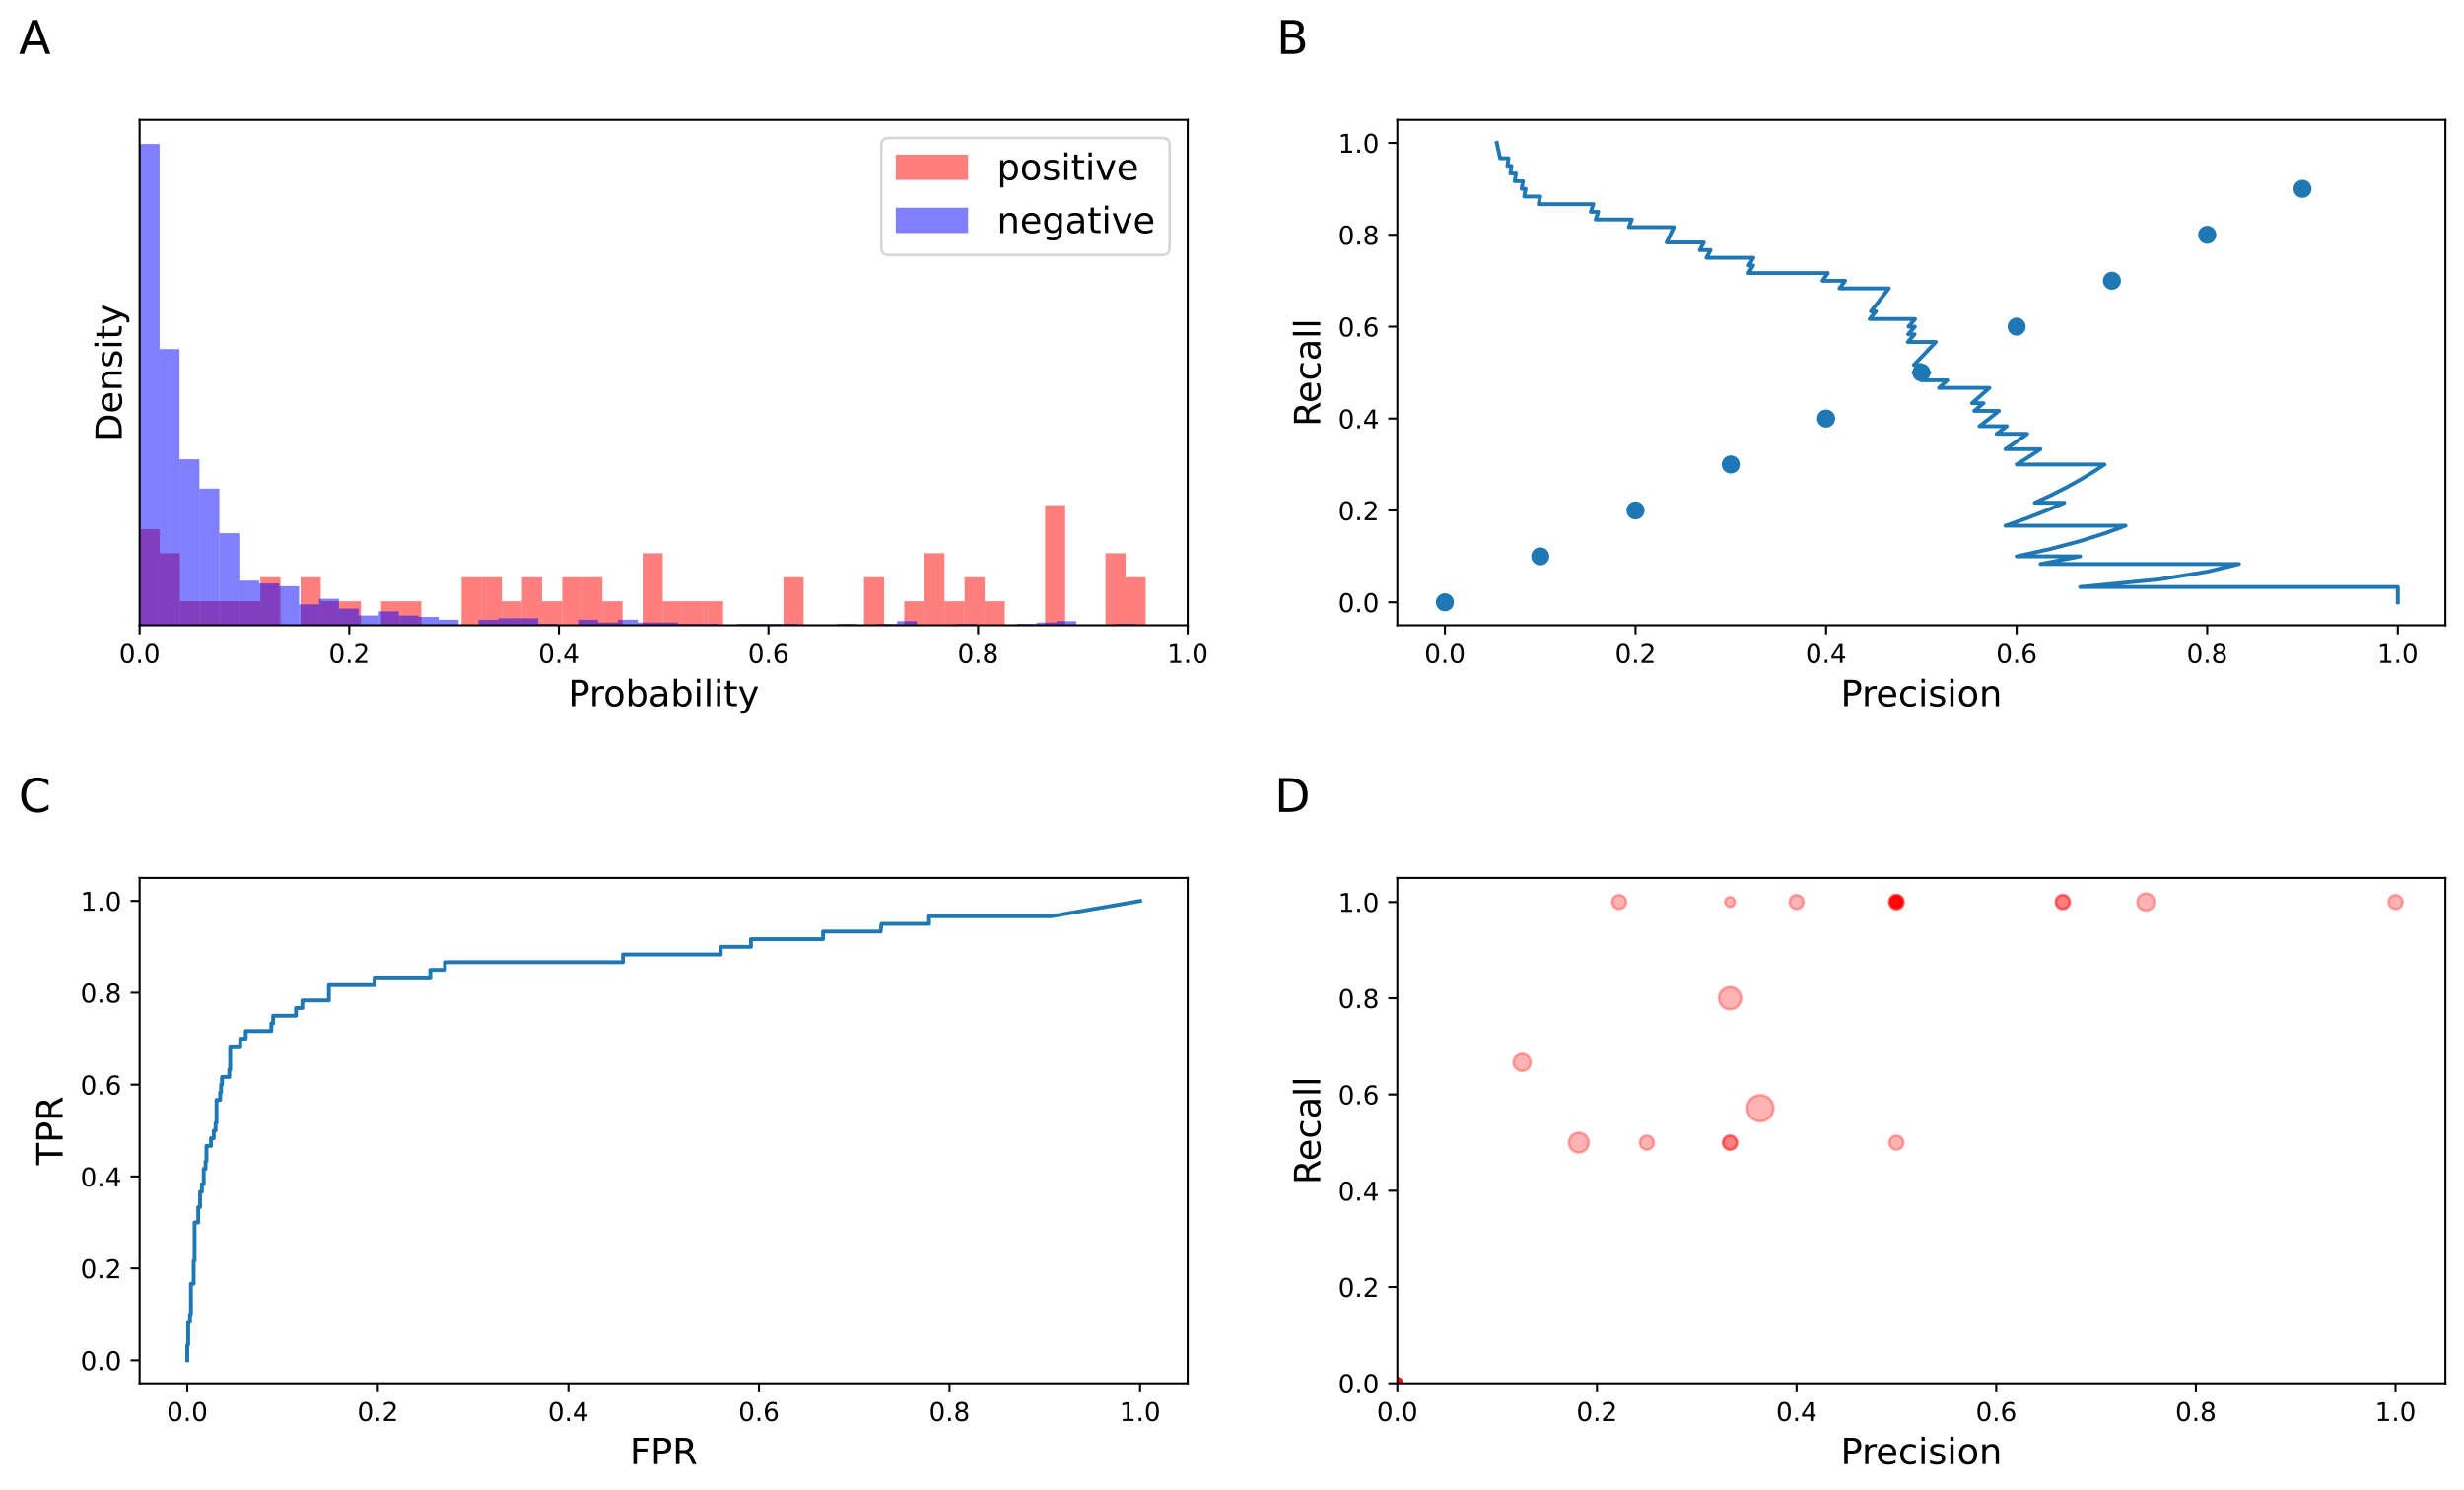 <?xml version="1.0" encoding="utf-8" standalone="no"?>
<!DOCTYPE svg PUBLIC "-//W3C//DTD SVG 1.1//EN"
  "http://www.w3.org/Graphics/SVG/1.1/DTD/svg11.dtd">
<!-- Created with matplotlib (https://matplotlib.org/) -->
<svg height="577.114pt" version="1.1" viewBox="0 0 954.066 577.114" width="954.066pt" xmlns="http://www.w3.org/2000/svg" xmlns:xlink="http://www.w3.org/1999/xlink">
 <defs>
  <style type="text/css">
*{stroke-linecap:butt;stroke-linejoin:round;}
  </style>
 </defs>
 <g id="figure_1">
  <g id="patch_1">
   <path d="M 0 577.114 
L 954.066 577.114 
L 954.066 0 
L 0 0 
z
" style="fill:#ffffff;"/>
  </g>
  <g id="axes_1">
   <g id="patch_2">
    <path d="M 54.066 242.143 
L 459.885 242.143 
L 459.885 46.447 
L 54.066 46.447 
z
" style="fill:#ffffff;"/>
   </g>
   <g id="patch_3">
    <path clip-path="url(#p39cbaa6abb)" d="M 54.066 242.143 
L 61.857 242.143 
L 61.857 204.935 
L 54.066 204.935 
z
" style="fill:#ff0000;opacity:0.5;"/>
   </g>
   <g id="patch_4">
    <path clip-path="url(#p39cbaa6abb)" d="M 61.857 242.143 
L 69.648 242.143 
L 69.648 214.237 
L 61.857 214.237 
z
" style="fill:#ff0000;opacity:0.5;"/>
   </g>
   <g id="patch_5">
    <path clip-path="url(#p39cbaa6abb)" d="M 69.648 242.143 
L 77.439 242.143 
L 77.439 232.841 
L 69.648 232.841 
z
" style="fill:#ff0000;opacity:0.5;"/>
   </g>
   <g id="patch_6">
    <path clip-path="url(#p39cbaa6abb)" d="M 77.439 242.143 
L 85.23 242.143 
L 85.23 232.841 
L 77.439 232.841 
z
" style="fill:#ff0000;opacity:0.5;"/>
   </g>
   <g id="patch_7">
    <path clip-path="url(#p39cbaa6abb)" d="M 85.23 242.143 
L 93.021 242.143 
L 93.021 232.841 
L 85.23 232.841 
z
" style="fill:#ff0000;opacity:0.5;"/>
   </g>
   <g id="patch_8">
    <path clip-path="url(#p39cbaa6abb)" d="M 93.021 242.143 
L 100.813 242.143 
L 100.813 232.841 
L 93.021 232.841 
z
" style="fill:#ff0000;opacity:0.5;"/>
   </g>
   <g id="patch_9">
    <path clip-path="url(#p39cbaa6abb)" d="M 100.813 242.143 
L 108.604 242.143 
L 108.604 223.539 
L 100.813 223.539 
z
" style="fill:#ff0000;opacity:0.5;"/>
   </g>
   <g id="patch_10">
    <path clip-path="url(#p39cbaa6abb)" d="M 108.604 242.143 
L 116.395 242.143 
L 116.395 242.143 
L 108.604 242.143 
z
" style="fill:#ff0000;opacity:0.5;"/>
   </g>
   <g id="patch_11">
    <path clip-path="url(#p39cbaa6abb)" d="M 116.395 242.143 
L 124.186 242.143 
L 124.186 223.539 
L 116.395 223.539 
z
" style="fill:#ff0000;opacity:0.5;"/>
   </g>
   <g id="patch_12">
    <path clip-path="url(#p39cbaa6abb)" d="M 124.186 242.143 
L 131.977 242.143 
L 131.977 232.841 
L 124.186 232.841 
z
" style="fill:#ff0000;opacity:0.5;"/>
   </g>
   <g id="patch_13">
    <path clip-path="url(#p39cbaa6abb)" d="M 131.977 242.143 
L 139.768 242.143 
L 139.768 232.841 
L 131.977 232.841 
z
" style="fill:#ff0000;opacity:0.5;"/>
   </g>
   <g id="patch_14">
    <path clip-path="url(#p39cbaa6abb)" d="M 139.768 242.143 
L 147.559 242.143 
L 147.559 242.143 
L 139.768 242.143 
z
" style="fill:#ff0000;opacity:0.5;"/>
   </g>
   <g id="patch_15">
    <path clip-path="url(#p39cbaa6abb)" d="M 147.559 242.143 
L 155.35 242.143 
L 155.35 232.841 
L 147.559 232.841 
z
" style="fill:#ff0000;opacity:0.5;"/>
   </g>
   <g id="patch_16">
    <path clip-path="url(#p39cbaa6abb)" d="M 155.35 242.143 
L 163.141 242.143 
L 163.141 232.841 
L 155.35 232.841 
z
" style="fill:#ff0000;opacity:0.5;"/>
   </g>
   <g id="patch_17">
    <path clip-path="url(#p39cbaa6abb)" d="M 163.141 242.143 
L 170.932 242.143 
L 170.932 242.143 
L 163.141 242.143 
z
" style="fill:#ff0000;opacity:0.5;"/>
   </g>
   <g id="patch_18">
    <path clip-path="url(#p39cbaa6abb)" d="M 170.932 242.143 
L 178.723 242.143 
L 178.723 242.143 
L 170.932 242.143 
z
" style="fill:#ff0000;opacity:0.5;"/>
   </g>
   <g id="patch_19">
    <path clip-path="url(#p39cbaa6abb)" d="M 178.723 242.143 
L 186.514 242.143 
L 186.514 223.539 
L 178.723 223.539 
z
" style="fill:#ff0000;opacity:0.5;"/>
   </g>
   <g id="patch_20">
    <path clip-path="url(#p39cbaa6abb)" d="M 186.514 242.143 
L 194.305 242.143 
L 194.305 223.539 
L 186.514 223.539 
z
" style="fill:#ff0000;opacity:0.5;"/>
   </g>
   <g id="patch_21">
    <path clip-path="url(#p39cbaa6abb)" d="M 194.305 242.143 
L 202.096 242.143 
L 202.096 232.841 
L 194.305 232.841 
z
" style="fill:#ff0000;opacity:0.5;"/>
   </g>
   <g id="patch_22">
    <path clip-path="url(#p39cbaa6abb)" d="M 202.096 242.143 
L 209.887 242.143 
L 209.887 223.539 
L 202.096 223.539 
z
" style="fill:#ff0000;opacity:0.5;"/>
   </g>
   <g id="patch_23">
    <path clip-path="url(#p39cbaa6abb)" d="M 209.887 242.143 
L 217.678 242.143 
L 217.678 232.841 
L 209.887 232.841 
z
" style="fill:#ff0000;opacity:0.5;"/>
   </g>
   <g id="patch_24">
    <path clip-path="url(#p39cbaa6abb)" d="M 217.678 242.143 
L 225.469 242.143 
L 225.469 223.539 
L 217.678 223.539 
z
" style="fill:#ff0000;opacity:0.5;"/>
   </g>
   <g id="patch_25">
    <path clip-path="url(#p39cbaa6abb)" d="M 225.469 242.143 
L 233.26 242.143 
L 233.26 223.539 
L 225.469 223.539 
z
" style="fill:#ff0000;opacity:0.5;"/>
   </g>
   <g id="patch_26">
    <path clip-path="url(#p39cbaa6abb)" d="M 233.26 242.143 
L 241.051 242.143 
L 241.051 232.841 
L 233.26 232.841 
z
" style="fill:#ff0000;opacity:0.5;"/>
   </g>
   <g id="patch_27">
    <path clip-path="url(#p39cbaa6abb)" d="M 241.051 242.143 
L 248.842 242.143 
L 248.842 242.143 
L 241.051 242.143 
z
" style="fill:#ff0000;opacity:0.5;"/>
   </g>
   <g id="patch_28">
    <path clip-path="url(#p39cbaa6abb)" d="M 248.842 242.143 
L 256.633 242.143 
L 256.633 214.237 
L 248.842 214.237 
z
" style="fill:#ff0000;opacity:0.5;"/>
   </g>
   <g id="patch_29">
    <path clip-path="url(#p39cbaa6abb)" d="M 256.633 242.143 
L 264.424 242.143 
L 264.424 232.841 
L 256.633 232.841 
z
" style="fill:#ff0000;opacity:0.5;"/>
   </g>
   <g id="patch_30">
    <path clip-path="url(#p39cbaa6abb)" d="M 264.424 242.143 
L 272.215 242.143 
L 272.215 232.841 
L 264.424 232.841 
z
" style="fill:#ff0000;opacity:0.5;"/>
   </g>
   <g id="patch_31">
    <path clip-path="url(#p39cbaa6abb)" d="M 272.215 242.143 
L 280.006 242.143 
L 280.006 232.841 
L 272.215 232.841 
z
" style="fill:#ff0000;opacity:0.5;"/>
   </g>
   <g id="patch_32">
    <path clip-path="url(#p39cbaa6abb)" d="M 280.006 242.143 
L 287.797 242.143 
L 287.797 242.143 
L 280.006 242.143 
z
" style="fill:#ff0000;opacity:0.5;"/>
   </g>
   <g id="patch_33">
    <path clip-path="url(#p39cbaa6abb)" d="M 287.797 242.143 
L 295.588 242.143 
L 295.588 242.143 
L 287.797 242.143 
z
" style="fill:#ff0000;opacity:0.5;"/>
   </g>
   <g id="patch_34">
    <path clip-path="url(#p39cbaa6abb)" d="M 295.588 242.143 
L 303.379 242.143 
L 303.379 242.143 
L 295.588 242.143 
z
" style="fill:#ff0000;opacity:0.5;"/>
   </g>
   <g id="patch_35">
    <path clip-path="url(#p39cbaa6abb)" d="M 303.379 242.143 
L 311.17 242.143 
L 311.17 223.539 
L 303.379 223.539 
z
" style="fill:#ff0000;opacity:0.5;"/>
   </g>
   <g id="patch_36">
    <path clip-path="url(#p39cbaa6abb)" d="M 311.17 242.143 
L 318.961 242.143 
L 318.961 242.143 
L 311.17 242.143 
z
" style="fill:#ff0000;opacity:0.5;"/>
   </g>
   <g id="patch_37">
    <path clip-path="url(#p39cbaa6abb)" d="M 318.961 242.143 
L 326.752 242.143 
L 326.752 242.143 
L 318.961 242.143 
z
" style="fill:#ff0000;opacity:0.5;"/>
   </g>
   <g id="patch_38">
    <path clip-path="url(#p39cbaa6abb)" d="M 326.752 242.143 
L 334.543 242.143 
L 334.543 242.143 
L 326.752 242.143 
z
" style="fill:#ff0000;opacity:0.5;"/>
   </g>
   <g id="patch_39">
    <path clip-path="url(#p39cbaa6abb)" d="M 334.543 242.143 
L 342.334 242.143 
L 342.334 223.539 
L 334.543 223.539 
z
" style="fill:#ff0000;opacity:0.5;"/>
   </g>
   <g id="patch_40">
    <path clip-path="url(#p39cbaa6abb)" d="M 342.334 242.143 
L 350.125 242.143 
L 350.125 242.143 
L 342.334 242.143 
z
" style="fill:#ff0000;opacity:0.5;"/>
   </g>
   <g id="patch_41">
    <path clip-path="url(#p39cbaa6abb)" d="M 350.125 242.143 
L 357.916 242.143 
L 357.916 232.841 
L 350.125 232.841 
z
" style="fill:#ff0000;opacity:0.5;"/>
   </g>
   <g id="patch_42">
    <path clip-path="url(#p39cbaa6abb)" d="M 357.916 242.143 
L 365.707 242.143 
L 365.707 214.237 
L 357.916 214.237 
z
" style="fill:#ff0000;opacity:0.5;"/>
   </g>
   <g id="patch_43">
    <path clip-path="url(#p39cbaa6abb)" d="M 365.707 242.143 
L 373.498 242.143 
L 373.498 232.841 
L 365.707 232.841 
z
" style="fill:#ff0000;opacity:0.5;"/>
   </g>
   <g id="patch_44">
    <path clip-path="url(#p39cbaa6abb)" d="M 373.498 242.143 
L 381.289 242.143 
L 381.289 223.539 
L 373.498 223.539 
z
" style="fill:#ff0000;opacity:0.5;"/>
   </g>
   <g id="patch_45">
    <path clip-path="url(#p39cbaa6abb)" d="M 381.289 242.143 
L 389.081 242.143 
L 389.081 232.841 
L 381.289 232.841 
z
" style="fill:#ff0000;opacity:0.5;"/>
   </g>
   <g id="patch_46">
    <path clip-path="url(#p39cbaa6abb)" d="M 389.08 242.143 
L 396.872 242.143 
L 396.872 242.143 
L 389.08 242.143 
z
" style="fill:#ff0000;opacity:0.5;"/>
   </g>
   <g id="patch_47">
    <path clip-path="url(#p39cbaa6abb)" d="M 396.872 242.143 
L 404.663 242.143 
L 404.663 242.143 
L 396.872 242.143 
z
" style="fill:#ff0000;opacity:0.5;"/>
   </g>
   <g id="patch_48">
    <path clip-path="url(#p39cbaa6abb)" d="M 404.663 242.143 
L 412.454 242.143 
L 412.454 195.633 
L 404.663 195.633 
z
" style="fill:#ff0000;opacity:0.5;"/>
   </g>
   <g id="patch_49">
    <path clip-path="url(#p39cbaa6abb)" d="M 412.454 242.143 
L 420.245 242.143 
L 420.245 242.143 
L 412.454 242.143 
z
" style="fill:#ff0000;opacity:0.5;"/>
   </g>
   <g id="patch_50">
    <path clip-path="url(#p39cbaa6abb)" d="M 420.245 242.143 
L 428.036 242.143 
L 428.036 242.143 
L 420.245 242.143 
z
" style="fill:#ff0000;opacity:0.5;"/>
   </g>
   <g id="patch_51">
    <path clip-path="url(#p39cbaa6abb)" d="M 428.036 242.143 
L 435.827 242.143 
L 435.827 214.237 
L 428.036 214.237 
z
" style="fill:#ff0000;opacity:0.5;"/>
   </g>
   <g id="patch_52">
    <path clip-path="url(#p39cbaa6abb)" d="M 435.827 242.143 
L 443.618 242.143 
L 443.618 223.539 
L 435.827 223.539 
z
" style="fill:#ff0000;opacity:0.5;"/>
   </g>
   <g id="patch_53">
    <path clip-path="url(#p39cbaa6abb)" d="M 54.066 242.143 
L 61.784 242.143 
L 61.784 55.766 
L 54.066 55.766 
z
" style="fill:#0000ff;opacity:0.5;"/>
   </g>
   <g id="patch_54">
    <path clip-path="url(#p39cbaa6abb)" d="M 61.784 242.143 
L 69.501 242.143 
L 69.501 135.179 
L 61.784 135.179 
z
" style="fill:#0000ff;opacity:0.5;"/>
   </g>
   <g id="patch_55">
    <path clip-path="url(#p39cbaa6abb)" d="M 69.501 242.143 
L 77.218 242.143 
L 77.218 177.856 
L 69.501 177.856 
z
" style="fill:#0000ff;opacity:0.5;"/>
   </g>
   <g id="patch_56">
    <path clip-path="url(#p39cbaa6abb)" d="M 77.218 242.143 
L 84.935 242.143 
L 84.935 189.201 
L 77.218 189.201 
z
" style="fill:#0000ff;opacity:0.5;"/>
   </g>
   <g id="patch_57">
    <path clip-path="url(#p39cbaa6abb)" d="M 84.935 242.143 
L 92.653 242.143 
L 92.653 206.488 
L 84.935 206.488 
z
" style="fill:#0000ff;opacity:0.5;"/>
   </g>
   <g id="patch_58">
    <path clip-path="url(#p39cbaa6abb)" d="M 92.653 242.143 
L 100.37 242.143 
L 100.37 224.856 
L 92.653 224.856 
z
" style="fill:#0000ff;opacity:0.5;"/>
   </g>
   <g id="patch_59">
    <path clip-path="url(#p39cbaa6abb)" d="M 100.37 242.143 
L 108.087 242.143 
L 108.087 225.936 
L 100.37 225.936 
z
" style="fill:#0000ff;opacity:0.5;"/>
   </g>
   <g id="patch_60">
    <path clip-path="url(#p39cbaa6abb)" d="M 108.087 242.143 
L 115.805 242.143 
L 115.805 227.017 
L 108.087 227.017 
z
" style="fill:#0000ff;opacity:0.5;"/>
   </g>
   <g id="patch_61">
    <path clip-path="url(#p39cbaa6abb)" d="M 115.805 242.143 
L 123.522 242.143 
L 123.522 234.039 
L 115.805 234.039 
z
" style="fill:#0000ff;opacity:0.5;"/>
   </g>
   <g id="patch_62">
    <path clip-path="url(#p39cbaa6abb)" d="M 123.522 242.143 
L 131.239 242.143 
L 131.239 231.879 
L 123.522 231.879 
z
" style="fill:#0000ff;opacity:0.5;"/>
   </g>
   <g id="patch_63">
    <path clip-path="url(#p39cbaa6abb)" d="M 131.239 242.143 
L 138.956 242.143 
L 138.956 235.66 
L 131.239 235.66 
z
" style="fill:#0000ff;opacity:0.5;"/>
   </g>
   <g id="patch_64">
    <path clip-path="url(#p39cbaa6abb)" d="M 138.956 242.143 
L 146.674 242.143 
L 146.674 238.361 
L 138.956 238.361 
z
" style="fill:#0000ff;opacity:0.5;"/>
   </g>
   <g id="patch_65">
    <path clip-path="url(#p39cbaa6abb)" d="M 146.674 242.143 
L 154.391 242.143 
L 154.391 236.741 
L 146.674 236.741 
z
" style="fill:#0000ff;opacity:0.5;"/>
   </g>
   <g id="patch_66">
    <path clip-path="url(#p39cbaa6abb)" d="M 154.391 242.143 
L 162.108 242.143 
L 162.108 238.361 
L 154.391 238.361 
z
" style="fill:#0000ff;opacity:0.5;"/>
   </g>
   <g id="patch_67">
    <path clip-path="url(#p39cbaa6abb)" d="M 162.108 242.143 
L 169.826 242.143 
L 169.826 238.901 
L 162.108 238.901 
z
" style="fill:#0000ff;opacity:0.5;"/>
   </g>
   <g id="patch_68">
    <path clip-path="url(#p39cbaa6abb)" d="M 169.826 242.143 
L 177.543 242.143 
L 177.543 239.982 
L 169.826 239.982 
z
" style="fill:#0000ff;opacity:0.5;"/>
   </g>
   <g id="patch_69">
    <path clip-path="url(#p39cbaa6abb)" d="M 177.543 242.143 
L 185.26 242.143 
L 185.26 242.143 
L 177.543 242.143 
z
" style="fill:#0000ff;opacity:0.5;"/>
   </g>
   <g id="patch_70">
    <path clip-path="url(#p39cbaa6abb)" d="M 185.26 242.143 
L 192.977 242.143 
L 192.977 239.982 
L 185.26 239.982 
z
" style="fill:#0000ff;opacity:0.5;"/>
   </g>
   <g id="patch_71">
    <path clip-path="url(#p39cbaa6abb)" d="M 192.977 242.143 
L 200.695 242.143 
L 200.695 239.442 
L 192.977 239.442 
z
" style="fill:#0000ff;opacity:0.5;"/>
   </g>
   <g id="patch_72">
    <path clip-path="url(#p39cbaa6abb)" d="M 200.695 242.143 
L 208.412 242.143 
L 208.412 239.442 
L 200.695 239.442 
z
" style="fill:#0000ff;opacity:0.5;"/>
   </g>
   <g id="patch_73">
    <path clip-path="url(#p39cbaa6abb)" d="M 208.412 242.143 
L 216.129 242.143 
L 216.129 241.603 
L 208.412 241.603 
z
" style="fill:#0000ff;opacity:0.5;"/>
   </g>
   <g id="patch_74">
    <path clip-path="url(#p39cbaa6abb)" d="M 216.129 242.143 
L 223.846 242.143 
L 223.846 242.143 
L 216.129 242.143 
z
" style="fill:#0000ff;opacity:0.5;"/>
   </g>
   <g id="patch_75">
    <path clip-path="url(#p39cbaa6abb)" d="M 223.846 242.143 
L 231.564 242.143 
L 231.564 239.982 
L 223.846 239.982 
z
" style="fill:#0000ff;opacity:0.5;"/>
   </g>
   <g id="patch_76">
    <path clip-path="url(#p39cbaa6abb)" d="M 231.564 242.143 
L 239.281 242.143 
L 239.281 241.062 
L 231.564 241.062 
z
" style="fill:#0000ff;opacity:0.5;"/>
   </g>
   <g id="patch_77">
    <path clip-path="url(#p39cbaa6abb)" d="M 239.281 242.143 
L 246.998 242.143 
L 246.998 239.982 
L 239.281 239.982 
z
" style="fill:#0000ff;opacity:0.5;"/>
   </g>
   <g id="patch_78">
    <path clip-path="url(#p39cbaa6abb)" d="M 246.998 242.143 
L 254.716 242.143 
L 254.716 241.062 
L 246.998 241.062 
z
" style="fill:#0000ff;opacity:0.5;"/>
   </g>
   <g id="patch_79">
    <path clip-path="url(#p39cbaa6abb)" d="M 254.716 242.143 
L 262.433 242.143 
L 262.433 241.062 
L 254.716 241.062 
z
" style="fill:#0000ff;opacity:0.5;"/>
   </g>
   <g id="patch_80">
    <path clip-path="url(#p39cbaa6abb)" d="M 262.433 242.143 
L 270.15 242.143 
L 270.15 241.603 
L 262.433 241.603 
z
" style="fill:#0000ff;opacity:0.5;"/>
   </g>
   <g id="patch_81">
    <path clip-path="url(#p39cbaa6abb)" d="M 270.15 242.143 
L 277.867 242.143 
L 277.867 241.603 
L 270.15 241.603 
z
" style="fill:#0000ff;opacity:0.5;"/>
   </g>
   <g id="patch_82">
    <path clip-path="url(#p39cbaa6abb)" d="M 277.867 242.143 
L 285.585 242.143 
L 285.585 242.143 
L 277.867 242.143 
z
" style="fill:#0000ff;opacity:0.5;"/>
   </g>
   <g id="patch_83">
    <path clip-path="url(#p39cbaa6abb)" d="M 285.585 242.143 
L 293.302 242.143 
L 293.302 241.603 
L 285.585 241.603 
z
" style="fill:#0000ff;opacity:0.5;"/>
   </g>
   <g id="patch_84">
    <path clip-path="url(#p39cbaa6abb)" d="M 293.302 242.143 
L 301.019 242.143 
L 301.019 241.603 
L 293.302 241.603 
z
" style="fill:#0000ff;opacity:0.5;"/>
   </g>
   <g id="patch_85">
    <path clip-path="url(#p39cbaa6abb)" d="M 301.019 242.143 
L 308.737 242.143 
L 308.737 241.603 
L 301.019 241.603 
z
" style="fill:#0000ff;opacity:0.5;"/>
   </g>
   <g id="patch_86">
    <path clip-path="url(#p39cbaa6abb)" d="M 308.737 242.143 
L 316.454 242.143 
L 316.454 242.143 
L 308.737 242.143 
z
" style="fill:#0000ff;opacity:0.5;"/>
   </g>
   <g id="patch_87">
    <path clip-path="url(#p39cbaa6abb)" d="M 316.454 242.143 
L 324.171 242.143 
L 324.171 242.143 
L 316.454 242.143 
z
" style="fill:#0000ff;opacity:0.5;"/>
   </g>
   <g id="patch_88">
    <path clip-path="url(#p39cbaa6abb)" d="M 324.171 242.143 
L 331.888 242.143 
L 331.888 241.603 
L 324.171 241.603 
z
" style="fill:#0000ff;opacity:0.5;"/>
   </g>
   <g id="patch_89">
    <path clip-path="url(#p39cbaa6abb)" d="M 331.888 242.143 
L 339.606 242.143 
L 339.606 242.143 
L 331.888 242.143 
z
" style="fill:#0000ff;opacity:0.5;"/>
   </g>
   <g id="patch_90">
    <path clip-path="url(#p39cbaa6abb)" d="M 339.606 242.143 
L 347.323 242.143 
L 347.323 241.603 
L 339.606 241.603 
z
" style="fill:#0000ff;opacity:0.5;"/>
   </g>
   <g id="patch_91">
    <path clip-path="url(#p39cbaa6abb)" d="M 347.323 242.143 
L 355.04 242.143 
L 355.04 240.522 
L 347.323 240.522 
z
" style="fill:#0000ff;opacity:0.5;"/>
   </g>
   <g id="patch_92">
    <path clip-path="url(#p39cbaa6abb)" d="M 355.04 242.143 
L 362.758 242.143 
L 362.758 242.143 
L 355.04 242.143 
z
" style="fill:#0000ff;opacity:0.5;"/>
   </g>
   <g id="patch_93">
    <path clip-path="url(#p39cbaa6abb)" d="M 362.758 242.143 
L 370.475 242.143 
L 370.475 242.143 
L 362.758 242.143 
z
" style="fill:#0000ff;opacity:0.5;"/>
   </g>
   <g id="patch_94">
    <path clip-path="url(#p39cbaa6abb)" d="M 370.475 242.143 
L 378.192 242.143 
L 378.192 241.603 
L 370.475 241.603 
z
" style="fill:#0000ff;opacity:0.5;"/>
   </g>
   <g id="patch_95">
    <path clip-path="url(#p39cbaa6abb)" d="M 378.192 242.143 
L 385.909 242.143 
L 385.909 242.143 
L 378.192 242.143 
z
" style="fill:#0000ff;opacity:0.5;"/>
   </g>
   <g id="patch_96">
    <path clip-path="url(#p39cbaa6abb)" d="M 385.909 242.143 
L 393.627 242.143 
L 393.627 242.143 
L 385.909 242.143 
z
" style="fill:#0000ff;opacity:0.5;"/>
   </g>
   <g id="patch_97">
    <path clip-path="url(#p39cbaa6abb)" d="M 393.627 242.143 
L 401.344 242.143 
L 401.344 241.603 
L 393.627 241.603 
z
" style="fill:#0000ff;opacity:0.5;"/>
   </g>
   <g id="patch_98">
    <path clip-path="url(#p39cbaa6abb)" d="M 401.344 242.143 
L 409.061 242.143 
L 409.061 241.062 
L 401.344 241.062 
z
" style="fill:#0000ff;opacity:0.5;"/>
   </g>
   <g id="patch_99">
    <path clip-path="url(#p39cbaa6abb)" d="M 409.061 242.143 
L 416.778 242.143 
L 416.778 240.522 
L 409.061 240.522 
z
" style="fill:#0000ff;opacity:0.5;"/>
   </g>
   <g id="patch_100">
    <path clip-path="url(#p39cbaa6abb)" d="M 416.778 242.143 
L 424.496 242.143 
L 424.496 242.143 
L 416.778 242.143 
z
" style="fill:#0000ff;opacity:0.5;"/>
   </g>
   <g id="patch_101">
    <path clip-path="url(#p39cbaa6abb)" d="M 424.496 242.143 
L 432.213 242.143 
L 432.213 242.143 
L 424.496 242.143 
z
" style="fill:#0000ff;opacity:0.5;"/>
   </g>
   <g id="patch_102">
    <path clip-path="url(#p39cbaa6abb)" d="M 432.213 242.143 
L 439.93 242.143 
L 439.93 241.603 
L 432.213 241.603 
z
" style="fill:#0000ff;opacity:0.5;"/>
   </g>
   <g id="matplotlib.axis_1">
    <g id="xtick_1">
     <g id="line2d_1">
      <defs>
       <path d="M 0 0 
L 0 3.5 
" id="mffde48e005" style="stroke:#000000;stroke-width:0.8;"/>
      </defs>
      <g>
       <use style="stroke:#000000;stroke-width:0.8;" x="54.066" xlink:href="#mffde48e005" y="242.143"/>
      </g>
     </g>
     <g id="text_1">
      <!-- 0.0 -->
      <defs>
       <path d="M 31.781 66.406 
Q 24.172 66.406 20.328 58.906 
Q 16.5 51.422 16.5 36.375 
Q 16.5 21.391 20.328 13.891 
Q 24.172 6.391 31.781 6.391 
Q 39.453 6.391 43.281 13.891 
Q 47.125 21.391 47.125 36.375 
Q 47.125 51.422 43.281 58.906 
Q 39.453 66.406 31.781 66.406 
z
M 31.781 74.219 
Q 44.047 74.219 50.516 64.516 
Q 56.984 54.828 56.984 36.375 
Q 56.984 17.969 50.516 8.266 
Q 44.047 -1.422 31.781 -1.422 
Q 19.531 -1.422 13.062 8.266 
Q 6.594 17.969 6.594 36.375 
Q 6.594 54.828 13.062 64.516 
Q 19.531 74.219 31.781 74.219 
z
" id="DejaVuSans-48"/>
       <path d="M 10.688 12.406 
L 21 12.406 
L 21 0 
L 10.688 0 
z
" id="DejaVuSans-46"/>
      </defs>
      <g transform="translate(46.115 256.741)scale(0.1 -0.1)">
       <use xlink:href="#DejaVuSans-48"/>
       <use x="63.623" xlink:href="#DejaVuSans-46"/>
       <use x="95.41" xlink:href="#DejaVuSans-48"/>
      </g>
     </g>
    </g>
    <g id="xtick_2">
     <g id="line2d_2">
      <g>
       <use style="stroke:#000000;stroke-width:0.8;" x="135.23" xlink:href="#mffde48e005" y="242.143"/>
      </g>
     </g>
     <g id="text_2">
      <!-- 0.2 -->
      <defs>
       <path d="M 19.188 8.297 
L 53.609 8.297 
L 53.609 0 
L 7.328 0 
L 7.328 8.297 
Q 12.938 14.109 22.625 23.891 
Q 32.328 33.688 34.812 36.531 
Q 39.547 41.844 41.422 45.531 
Q 43.312 49.219 43.312 52.781 
Q 43.312 58.594 39.234 62.25 
Q 35.156 65.922 28.609 65.922 
Q 23.969 65.922 18.812 64.312 
Q 13.672 62.703 7.812 59.422 
L 7.812 69.391 
Q 13.766 71.781 18.938 73 
Q 24.125 74.219 28.422 74.219 
Q 39.75 74.219 46.484 68.547 
Q 53.219 62.891 53.219 53.422 
Q 53.219 48.922 51.531 44.891 
Q 49.859 40.875 45.406 35.406 
Q 44.188 33.984 37.641 27.219 
Q 31.109 20.453 19.188 8.297 
z
" id="DejaVuSans-50"/>
      </defs>
      <g transform="translate(127.278 256.741)scale(0.1 -0.1)">
       <use xlink:href="#DejaVuSans-48"/>
       <use x="63.623" xlink:href="#DejaVuSans-46"/>
       <use x="95.41" xlink:href="#DejaVuSans-50"/>
      </g>
     </g>
    </g>
    <g id="xtick_3">
     <g id="line2d_3">
      <g>
       <use style="stroke:#000000;stroke-width:0.8;" x="216.394" xlink:href="#mffde48e005" y="242.143"/>
      </g>
     </g>
     <g id="text_3">
      <!-- 0.4 -->
      <defs>
       <path d="M 37.797 64.312 
L 12.891 25.391 
L 37.797 25.391 
z
M 35.203 72.906 
L 47.609 72.906 
L 47.609 25.391 
L 58.016 25.391 
L 58.016 17.188 
L 47.609 17.188 
L 47.609 0 
L 37.797 0 
L 37.797 17.188 
L 4.891 17.188 
L 4.891 26.703 
z
" id="DejaVuSans-52"/>
      </defs>
      <g transform="translate(208.442 256.741)scale(0.1 -0.1)">
       <use xlink:href="#DejaVuSans-48"/>
       <use x="63.623" xlink:href="#DejaVuSans-46"/>
       <use x="95.41" xlink:href="#DejaVuSans-52"/>
      </g>
     </g>
    </g>
    <g id="xtick_4">
     <g id="line2d_4">
      <g>
       <use style="stroke:#000000;stroke-width:0.8;" x="297.557" xlink:href="#mffde48e005" y="242.143"/>
      </g>
     </g>
     <g id="text_4">
      <!-- 0.6 -->
      <defs>
       <path d="M 33.016 40.375 
Q 26.375 40.375 22.484 35.828 
Q 18.609 31.297 18.609 23.391 
Q 18.609 15.531 22.484 10.953 
Q 26.375 6.391 33.016 6.391 
Q 39.656 6.391 43.531 10.953 
Q 47.406 15.531 47.406 23.391 
Q 47.406 31.297 43.531 35.828 
Q 39.656 40.375 33.016 40.375 
z
M 52.594 71.297 
L 52.594 62.312 
Q 48.875 64.062 45.094 64.984 
Q 41.312 65.922 37.594 65.922 
Q 27.828 65.922 22.672 59.328 
Q 17.531 52.734 16.797 39.406 
Q 19.672 43.656 24.016 45.922 
Q 28.375 48.188 33.594 48.188 
Q 44.578 48.188 50.953 41.516 
Q 57.328 34.859 57.328 23.391 
Q 57.328 12.156 50.688 5.359 
Q 44.047 -1.422 33.016 -1.422 
Q 20.359 -1.422 13.672 8.266 
Q 6.984 17.969 6.984 36.375 
Q 6.984 53.656 15.188 63.938 
Q 23.391 74.219 37.203 74.219 
Q 40.922 74.219 44.703 73.484 
Q 48.484 72.75 52.594 71.297 
z
" id="DejaVuSans-54"/>
      </defs>
      <g transform="translate(289.606 256.741)scale(0.1 -0.1)">
       <use xlink:href="#DejaVuSans-48"/>
       <use x="63.623" xlink:href="#DejaVuSans-46"/>
       <use x="95.41" xlink:href="#DejaVuSans-54"/>
      </g>
     </g>
    </g>
    <g id="xtick_5">
     <g id="line2d_5">
      <g>
       <use style="stroke:#000000;stroke-width:0.8;" x="378.721" xlink:href="#mffde48e005" y="242.143"/>
      </g>
     </g>
     <g id="text_5">
      <!-- 0.8 -->
      <defs>
       <path d="M 31.781 34.625 
Q 24.75 34.625 20.719 30.859 
Q 16.703 27.094 16.703 20.516 
Q 16.703 13.922 20.719 10.156 
Q 24.75 6.391 31.781 6.391 
Q 38.812 6.391 42.859 10.172 
Q 46.922 13.969 46.922 20.516 
Q 46.922 27.094 42.891 30.859 
Q 38.875 34.625 31.781 34.625 
z
M 21.922 38.812 
Q 15.578 40.375 12.031 44.719 
Q 8.5 49.078 8.5 55.328 
Q 8.5 64.062 14.719 69.141 
Q 20.953 74.219 31.781 74.219 
Q 42.672 74.219 48.875 69.141 
Q 55.078 64.062 55.078 55.328 
Q 55.078 49.078 51.531 44.719 
Q 48 40.375 41.703 38.812 
Q 48.828 37.156 52.797 32.312 
Q 56.781 27.484 56.781 20.516 
Q 56.781 9.906 50.312 4.234 
Q 43.844 -1.422 31.781 -1.422 
Q 19.734 -1.422 13.25 4.234 
Q 6.781 9.906 6.781 20.516 
Q 6.781 27.484 10.781 32.312 
Q 14.797 37.156 21.922 38.812 
z
M 18.312 54.391 
Q 18.312 48.734 21.844 45.562 
Q 25.391 42.391 31.781 42.391 
Q 38.141 42.391 41.719 45.562 
Q 45.312 48.734 45.312 54.391 
Q 45.312 60.062 41.719 63.234 
Q 38.141 66.406 31.781 66.406 
Q 25.391 66.406 21.844 63.234 
Q 18.312 60.062 18.312 54.391 
z
" id="DejaVuSans-56"/>
      </defs>
      <g transform="translate(370.769 256.741)scale(0.1 -0.1)">
       <use xlink:href="#DejaVuSans-48"/>
       <use x="63.623" xlink:href="#DejaVuSans-46"/>
       <use x="95.41" xlink:href="#DejaVuSans-56"/>
      </g>
     </g>
    </g>
    <g id="xtick_6">
     <g id="line2d_6">
      <g>
       <use style="stroke:#000000;stroke-width:0.8;" x="459.885" xlink:href="#mffde48e005" y="242.143"/>
      </g>
     </g>
     <g id="text_6">
      <!-- 1.0 -->
      <defs>
       <path d="M 12.406 8.297 
L 28.516 8.297 
L 28.516 63.922 
L 10.984 60.406 
L 10.984 69.391 
L 28.422 72.906 
L 38.281 72.906 
L 38.281 8.297 
L 54.391 8.297 
L 54.391 0 
L 12.406 0 
z
" id="DejaVuSans-49"/>
      </defs>
      <g transform="translate(451.933 256.741)scale(0.1 -0.1)">
       <use xlink:href="#DejaVuSans-49"/>
       <use x="63.623" xlink:href="#DejaVuSans-46"/>
       <use x="95.41" xlink:href="#DejaVuSans-48"/>
      </g>
     </g>
    </g>
    <g id="text_7">
     <!-- Probability -->
     <defs>
      <path d="M 19.672 64.797 
L 19.672 37.406 
L 32.078 37.406 
Q 38.969 37.406 42.719 40.969 
Q 46.484 44.531 46.484 51.125 
Q 46.484 57.672 42.719 61.234 
Q 38.969 64.797 32.078 64.797 
z
M 9.812 72.906 
L 32.078 72.906 
Q 44.344 72.906 50.609 67.359 
Q 56.891 61.812 56.891 51.125 
Q 56.891 40.328 50.609 34.812 
Q 44.344 29.297 32.078 29.297 
L 19.672 29.297 
L 19.672 0 
L 9.812 0 
z
" id="DejaVuSans-80"/>
      <path d="M 41.109 46.297 
Q 39.594 47.172 37.812 47.578 
Q 36.031 48 33.891 48 
Q 26.266 48 22.188 43.047 
Q 18.109 38.094 18.109 28.812 
L 18.109 0 
L 9.078 0 
L 9.078 54.688 
L 18.109 54.688 
L 18.109 46.188 
Q 20.953 51.172 25.484 53.578 
Q 30.031 56 36.531 56 
Q 37.453 56 38.578 55.875 
Q 39.703 55.766 41.062 55.516 
z
" id="DejaVuSans-114"/>
      <path d="M 30.609 48.391 
Q 23.391 48.391 19.188 42.75 
Q 14.984 37.109 14.984 27.297 
Q 14.984 17.484 19.156 11.844 
Q 23.344 6.203 30.609 6.203 
Q 37.797 6.203 41.984 11.859 
Q 46.188 17.531 46.188 27.297 
Q 46.188 37.016 41.984 42.703 
Q 37.797 48.391 30.609 48.391 
z
M 30.609 56 
Q 42.328 56 49.016 48.375 
Q 55.719 40.766 55.719 27.297 
Q 55.719 13.875 49.016 6.219 
Q 42.328 -1.422 30.609 -1.422 
Q 18.844 -1.422 12.172 6.219 
Q 5.516 13.875 5.516 27.297 
Q 5.516 40.766 12.172 48.375 
Q 18.844 56 30.609 56 
z
" id="DejaVuSans-111"/>
      <path d="M 48.688 27.297 
Q 48.688 37.203 44.609 42.844 
Q 40.531 48.484 33.406 48.484 
Q 26.266 48.484 22.188 42.844 
Q 18.109 37.203 18.109 27.297 
Q 18.109 17.391 22.188 11.75 
Q 26.266 6.109 33.406 6.109 
Q 40.531 6.109 44.609 11.75 
Q 48.688 17.391 48.688 27.297 
z
M 18.109 46.391 
Q 20.953 51.266 25.266 53.625 
Q 29.594 56 35.594 56 
Q 45.562 56 51.781 48.094 
Q 58.016 40.188 58.016 27.297 
Q 58.016 14.406 51.781 6.484 
Q 45.562 -1.422 35.594 -1.422 
Q 29.594 -1.422 25.266 0.953 
Q 20.953 3.328 18.109 8.203 
L 18.109 0 
L 9.078 0 
L 9.078 75.984 
L 18.109 75.984 
z
" id="DejaVuSans-98"/>
      <path d="M 34.281 27.484 
Q 23.391 27.484 19.188 25 
Q 14.984 22.516 14.984 16.5 
Q 14.984 11.719 18.141 8.906 
Q 21.297 6.109 26.703 6.109 
Q 34.188 6.109 38.703 11.406 
Q 43.219 16.703 43.219 25.484 
L 43.219 27.484 
z
M 52.203 31.203 
L 52.203 0 
L 43.219 0 
L 43.219 8.297 
Q 40.141 3.328 35.547 0.953 
Q 30.953 -1.422 24.312 -1.422 
Q 15.922 -1.422 10.953 3.297 
Q 6 8.016 6 15.922 
Q 6 25.141 12.172 29.828 
Q 18.359 34.516 30.609 34.516 
L 43.219 34.516 
L 43.219 35.406 
Q 43.219 41.609 39.141 45 
Q 35.062 48.391 27.688 48.391 
Q 23 48.391 18.547 47.266 
Q 14.109 46.141 10.016 43.891 
L 10.016 52.203 
Q 14.938 54.109 19.578 55.047 
Q 24.219 56 28.609 56 
Q 40.484 56 46.344 49.844 
Q 52.203 43.703 52.203 31.203 
z
" id="DejaVuSans-97"/>
      <path d="M 9.422 54.688 
L 18.406 54.688 
L 18.406 0 
L 9.422 0 
z
M 9.422 75.984 
L 18.406 75.984 
L 18.406 64.594 
L 9.422 64.594 
z
" id="DejaVuSans-105"/>
      <path d="M 9.422 75.984 
L 18.406 75.984 
L 18.406 0 
L 9.422 0 
z
" id="DejaVuSans-108"/>
      <path d="M 18.312 70.219 
L 18.312 54.688 
L 36.812 54.688 
L 36.812 47.703 
L 18.312 47.703 
L 18.312 18.016 
Q 18.312 11.328 20.141 9.422 
Q 21.969 7.516 27.594 7.516 
L 36.812 7.516 
L 36.812 0 
L 27.594 0 
Q 17.188 0 13.234 3.875 
Q 9.281 7.766 9.281 18.016 
L 9.281 47.703 
L 2.688 47.703 
L 2.688 54.688 
L 9.281 54.688 
L 9.281 70.219 
z
" id="DejaVuSans-116"/>
      <path d="M 32.172 -5.078 
Q 28.375 -14.844 24.75 -17.812 
Q 21.141 -20.797 15.094 -20.797 
L 7.906 -20.797 
L 7.906 -13.281 
L 13.188 -13.281 
Q 16.891 -13.281 18.938 -11.516 
Q 21 -9.766 23.484 -3.219 
L 25.094 0.875 
L 2.984 54.688 
L 12.5 54.688 
L 29.594 11.922 
L 46.688 54.688 
L 56.203 54.688 
z
" id="DejaVuSans-121"/>
     </defs>
     <g transform="translate(219.975 273.459)scale(0.14 -0.14)">
      <use xlink:href="#DejaVuSans-80"/>
      <use x="58.553" xlink:href="#DejaVuSans-114"/>
      <use x="97.416" xlink:href="#DejaVuSans-111"/>
      <use x="158.598" xlink:href="#DejaVuSans-98"/>
      <use x="222.074" xlink:href="#DejaVuSans-97"/>
      <use x="283.354" xlink:href="#DejaVuSans-98"/>
      <use x="346.83" xlink:href="#DejaVuSans-105"/>
      <use x="374.613" xlink:href="#DejaVuSans-108"/>
      <use x="402.396" xlink:href="#DejaVuSans-105"/>
      <use x="430.18" xlink:href="#DejaVuSans-116"/>
      <use x="469.389" xlink:href="#DejaVuSans-121"/>
     </g>
    </g>
   </g>
   <g id="matplotlib.axis_2">
    <g id="text_8">
     <!-- Density -->
     <defs>
      <path d="M 19.672 64.797 
L 19.672 8.109 
L 31.594 8.109 
Q 46.688 8.109 53.688 14.938 
Q 60.688 21.781 60.688 36.531 
Q 60.688 51.172 53.688 57.984 
Q 46.688 64.797 31.594 64.797 
z
M 9.812 72.906 
L 30.078 72.906 
Q 51.266 72.906 61.172 64.094 
Q 71.094 55.281 71.094 36.531 
Q 71.094 17.672 61.125 8.828 
Q 51.172 0 30.078 0 
L 9.812 0 
z
" id="DejaVuSans-68"/>
      <path d="M 56.203 29.594 
L 56.203 25.203 
L 14.891 25.203 
Q 15.484 15.922 20.484 11.062 
Q 25.484 6.203 34.422 6.203 
Q 39.594 6.203 44.453 7.469 
Q 49.312 8.734 54.109 11.281 
L 54.109 2.781 
Q 49.266 0.734 44.188 -0.344 
Q 39.109 -1.422 33.891 -1.422 
Q 20.797 -1.422 13.156 6.188 
Q 5.516 13.812 5.516 26.812 
Q 5.516 40.234 12.766 48.109 
Q 20.016 56 32.328 56 
Q 43.359 56 49.781 48.891 
Q 56.203 41.797 56.203 29.594 
z
M 47.219 32.234 
Q 47.125 39.594 43.094 43.984 
Q 39.062 48.391 32.422 48.391 
Q 24.906 48.391 20.391 44.141 
Q 15.875 39.891 15.188 32.172 
z
" id="DejaVuSans-101"/>
      <path d="M 54.891 33.016 
L 54.891 0 
L 45.906 0 
L 45.906 32.719 
Q 45.906 40.484 42.875 44.328 
Q 39.844 48.188 33.797 48.188 
Q 26.516 48.188 22.312 43.547 
Q 18.109 38.922 18.109 30.906 
L 18.109 0 
L 9.078 0 
L 9.078 54.688 
L 18.109 54.688 
L 18.109 46.188 
Q 21.344 51.125 25.703 53.562 
Q 30.078 56 35.797 56 
Q 45.219 56 50.047 50.172 
Q 54.891 44.344 54.891 33.016 
z
" id="DejaVuSans-110"/>
      <path d="M 44.281 53.078 
L 44.281 44.578 
Q 40.484 46.531 36.375 47.5 
Q 32.281 48.484 27.875 48.484 
Q 21.188 48.484 17.844 46.438 
Q 14.5 44.391 14.5 40.281 
Q 14.5 37.156 16.891 35.375 
Q 19.281 33.594 26.516 31.984 
L 29.594 31.297 
Q 39.156 29.25 43.188 25.516 
Q 47.219 21.781 47.219 15.094 
Q 47.219 7.469 41.188 3.016 
Q 35.156 -1.422 24.609 -1.422 
Q 20.219 -1.422 15.453 -0.562 
Q 10.688 0.297 5.422 2 
L 5.422 11.281 
Q 10.406 8.688 15.234 7.391 
Q 20.062 6.109 24.812 6.109 
Q 31.156 6.109 34.562 8.281 
Q 37.984 10.453 37.984 14.406 
Q 37.984 18.062 35.516 20.016 
Q 33.062 21.969 24.703 23.781 
L 21.578 24.516 
Q 13.234 26.266 9.516 29.906 
Q 5.812 33.547 5.812 39.891 
Q 5.812 47.609 11.281 51.797 
Q 16.75 56 26.812 56 
Q 31.781 56 36.172 55.266 
Q 40.578 54.547 44.281 53.078 
z
" id="DejaVuSans-115"/>
     </defs>
     <g transform="translate(47.155 170.907)rotate(-90)scale(0.14 -0.14)">
      <use xlink:href="#DejaVuSans-68"/>
      <use x="77.002" xlink:href="#DejaVuSans-101"/>
      <use x="138.525" xlink:href="#DejaVuSans-110"/>
      <use x="201.904" xlink:href="#DejaVuSans-115"/>
      <use x="254.004" xlink:href="#DejaVuSans-105"/>
      <use x="281.787" xlink:href="#DejaVuSans-116"/>
      <use x="320.996" xlink:href="#DejaVuSans-121"/>
     </g>
    </g>
   </g>
   <g id="patch_103">
    <path d="M 54.066 242.143 
L 54.066 46.447 
" style="fill:none;stroke:#000000;stroke-linecap:square;stroke-linejoin:miter;stroke-width:0.8;"/>
   </g>
   <g id="patch_104">
    <path d="M 459.885 242.143 
L 459.885 46.447 
" style="fill:none;stroke:#000000;stroke-linecap:square;stroke-linejoin:miter;stroke-width:0.8;"/>
   </g>
   <g id="patch_105">
    <path d="M 54.066 242.143 
L 459.885 242.143 
" style="fill:none;stroke:#000000;stroke-linecap:square;stroke-linejoin:miter;stroke-width:0.8;"/>
   </g>
   <g id="patch_106">
    <path d="M 54.066 46.447 
L 459.885 46.447 
" style="fill:none;stroke:#000000;stroke-linecap:square;stroke-linejoin:miter;stroke-width:0.8;"/>
   </g>
   <g id="text_9">
    <!-- A -->
    <defs>
     <path d="M 34.188 63.188 
L 20.797 26.906 
L 47.609 26.906 
z
M 28.609 72.906 
L 39.797 72.906 
L 67.578 0 
L 57.328 0 
L 50.688 18.703 
L 17.828 18.703 
L 11.188 0 
L 0.781 0 
z
" id="DejaVuSans-65"/>
    </defs>
    <g transform="translate(7.328 20.877)scale(0.18 -0.18)">
     <use xlink:href="#DejaVuSans-65"/>
    </g>
   </g>
   <g id="legend_1">
    <g id="patch_107">
     <path d="M 344.052 98.746 
L 450.085 98.746 
Q 452.885 98.746 452.885 95.946 
L 452.885 56.247 
Q 452.885 53.447 450.085 53.447 
L 344.052 53.447 
Q 341.252 53.447 341.252 56.247 
L 341.252 95.946 
Q 341.252 98.746 344.052 98.746 
z
" style="fill:#ffffff;opacity:0.8;stroke:#cccccc;stroke-linejoin:miter;"/>
    </g>
    <g id="patch_108">
     <path d="M 346.852 69.685 
L 374.852 69.685 
L 374.852 59.885 
L 346.852 59.885 
z
" style="fill:#ff0000;opacity:0.5;"/>
    </g>
    <g id="text_10">
     <!-- positive -->
     <defs>
      <path d="M 18.109 8.203 
L 18.109 -20.797 
L 9.078 -20.797 
L 9.078 54.688 
L 18.109 54.688 
L 18.109 46.391 
Q 20.953 51.266 25.266 53.625 
Q 29.594 56 35.594 56 
Q 45.562 56 51.781 48.094 
Q 58.016 40.188 58.016 27.297 
Q 58.016 14.406 51.781 6.484 
Q 45.562 -1.422 35.594 -1.422 
Q 29.594 -1.422 25.266 0.953 
Q 20.953 3.328 18.109 8.203 
z
M 48.688 27.297 
Q 48.688 37.203 44.609 42.844 
Q 40.531 48.484 33.406 48.484 
Q 26.266 48.484 22.188 42.844 
Q 18.109 37.203 18.109 27.297 
Q 18.109 17.391 22.188 11.75 
Q 26.266 6.109 33.406 6.109 
Q 40.531 6.109 44.609 11.75 
Q 48.688 17.391 48.688 27.297 
z
" id="DejaVuSans-112"/>
      <path d="M 2.984 54.688 
L 12.5 54.688 
L 29.594 8.797 
L 46.688 54.688 
L 56.203 54.688 
L 35.688 0 
L 23.484 0 
z
" id="DejaVuSans-118"/>
     </defs>
     <g transform="translate(386.052 69.685)scale(0.14 -0.14)">
      <use xlink:href="#DejaVuSans-112"/>
      <use x="63.477" xlink:href="#DejaVuSans-111"/>
      <use x="124.658" xlink:href="#DejaVuSans-115"/>
      <use x="176.758" xlink:href="#DejaVuSans-105"/>
      <use x="204.541" xlink:href="#DejaVuSans-116"/>
      <use x="243.75" xlink:href="#DejaVuSans-105"/>
      <use x="271.533" xlink:href="#DejaVuSans-118"/>
      <use x="330.713" xlink:href="#DejaVuSans-101"/>
     </g>
    </g>
    <g id="patch_109">
     <path d="M 346.852 90.234 
L 374.852 90.234 
L 374.852 80.434 
L 346.852 80.434 
z
" style="fill:#0000ff;opacity:0.5;"/>
    </g>
    <g id="text_11">
     <!-- negative -->
     <defs>
      <path d="M 45.406 27.984 
Q 45.406 37.75 41.375 43.109 
Q 37.359 48.484 30.078 48.484 
Q 22.859 48.484 18.828 43.109 
Q 14.797 37.75 14.797 27.984 
Q 14.797 18.266 18.828 12.891 
Q 22.859 7.516 30.078 7.516 
Q 37.359 7.516 41.375 12.891 
Q 45.406 18.266 45.406 27.984 
z
M 54.391 6.781 
Q 54.391 -7.172 48.188 -13.984 
Q 42 -20.797 29.203 -20.797 
Q 24.469 -20.797 20.266 -20.094 
Q 16.062 -19.391 12.109 -17.922 
L 12.109 -9.188 
Q 16.062 -11.328 19.922 -12.344 
Q 23.781 -13.375 27.781 -13.375 
Q 36.625 -13.375 41.016 -8.766 
Q 45.406 -4.156 45.406 5.172 
L 45.406 9.625 
Q 42.625 4.781 38.281 2.391 
Q 33.938 0 27.875 0 
Q 17.828 0 11.672 7.656 
Q 5.516 15.328 5.516 27.984 
Q 5.516 40.672 11.672 48.328 
Q 17.828 56 27.875 56 
Q 33.938 56 38.281 53.609 
Q 42.625 51.219 45.406 46.391 
L 45.406 54.688 
L 54.391 54.688 
z
" id="DejaVuSans-103"/>
     </defs>
     <g transform="translate(386.052 90.234)scale(0.14 -0.14)">
      <use xlink:href="#DejaVuSans-110"/>
      <use x="63.379" xlink:href="#DejaVuSans-101"/>
      <use x="124.902" xlink:href="#DejaVuSans-103"/>
      <use x="188.379" xlink:href="#DejaVuSans-97"/>
      <use x="249.658" xlink:href="#DejaVuSans-116"/>
      <use x="288.867" xlink:href="#DejaVuSans-105"/>
      <use x="316.65" xlink:href="#DejaVuSans-118"/>
      <use x="375.83" xlink:href="#DejaVuSans-101"/>
     </g>
    </g>
   </g>
  </g>
  <g id="axes_2">
   <g id="patch_110">
    <path d="M 541.048 242.143 
L 946.866 242.143 
L 946.866 46.447 
L 541.048 46.447 
z
" style="fill:#ffffff;"/>
   </g>
   <g id="PathCollection_1">
    <defs>
     <path d="M 0 3 
C 0.796 3 1.559 2.684 2.121 2.121 
C 2.684 1.559 3 0.796 3 0 
C 3 -0.796 2.684 -1.559 2.121 -2.121 
C 1.559 -2.684 0.796 -3 0 -3 
C -0.796 -3 -1.559 -2.684 -2.121 -2.121 
C -2.684 -1.559 -3 -0.796 -3 0 
C -3 0.796 -2.684 1.559 -2.121 2.121 
C -1.559 2.684 -0.796 3 0 3 
z
" id="m282fd2daff" style="stroke:#1f77b4;"/>
    </defs>
    <g clip-path="url(#p62b42463a9)">
     <use style="fill:#1f77b4;stroke:#1f77b4;" x="559.494" xlink:href="#m282fd2daff" y="233.248"/>
     <use style="fill:#1f77b4;stroke:#1f77b4;" x="596.387" xlink:href="#m282fd2daff" y="215.457"/>
     <use style="fill:#1f77b4;stroke:#1f77b4;" x="633.28" xlink:href="#m282fd2daff" y="197.666"/>
     <use style="fill:#1f77b4;stroke:#1f77b4;" x="670.172" xlink:href="#m282fd2daff" y="179.876"/>
     <use style="fill:#1f77b4;stroke:#1f77b4;" x="707.065" xlink:href="#m282fd2daff" y="162.085"/>
     <use style="fill:#1f77b4;stroke:#1f77b4;" x="743.957" xlink:href="#m282fd2daff" y="144.295"/>
     <use style="fill:#1f77b4;stroke:#1f77b4;" x="780.85" xlink:href="#m282fd2daff" y="126.504"/>
     <use style="fill:#1f77b4;stroke:#1f77b4;" x="817.742" xlink:href="#m282fd2daff" y="108.714"/>
     <use style="fill:#1f77b4;stroke:#1f77b4;" x="854.635" xlink:href="#m282fd2daff" y="90.923"/>
     <use style="fill:#1f77b4;stroke:#1f77b4;" x="891.528" xlink:href="#m282fd2daff" y="73.133"/>
    </g>
   </g>
   <g id="matplotlib.axis_3">
    <g id="xtick_7">
     <g id="line2d_7">
      <g>
       <use style="stroke:#000000;stroke-width:0.8;" x="559.494" xlink:href="#mffde48e005" y="242.143"/>
      </g>
     </g>
     <g id="text_12">
      <!-- 0.0 -->
      <g transform="translate(551.543 256.741)scale(0.1 -0.1)">
       <use xlink:href="#DejaVuSans-48"/>
       <use x="63.623" xlink:href="#DejaVuSans-46"/>
       <use x="95.41" xlink:href="#DejaVuSans-48"/>
      </g>
     </g>
    </g>
    <g id="xtick_8">
     <g id="line2d_8">
      <g>
       <use style="stroke:#000000;stroke-width:0.8;" x="633.28" xlink:href="#mffde48e005" y="242.143"/>
      </g>
     </g>
     <g id="text_13">
      <!-- 0.2 -->
      <g transform="translate(625.328 256.741)scale(0.1 -0.1)">
       <use xlink:href="#DejaVuSans-48"/>
       <use x="63.623" xlink:href="#DejaVuSans-46"/>
       <use x="95.41" xlink:href="#DejaVuSans-50"/>
      </g>
     </g>
    </g>
    <g id="xtick_9">
     <g id="line2d_9">
      <g>
       <use style="stroke:#000000;stroke-width:0.8;" x="707.065" xlink:href="#mffde48e005" y="242.143"/>
      </g>
     </g>
     <g id="text_14">
      <!-- 0.4 -->
      <g transform="translate(699.113 256.741)scale(0.1 -0.1)">
       <use xlink:href="#DejaVuSans-48"/>
       <use x="63.623" xlink:href="#DejaVuSans-46"/>
       <use x="95.41" xlink:href="#DejaVuSans-52"/>
      </g>
     </g>
    </g>
    <g id="xtick_10">
     <g id="line2d_10">
      <g>
       <use style="stroke:#000000;stroke-width:0.8;" x="780.85" xlink:href="#mffde48e005" y="242.143"/>
      </g>
     </g>
     <g id="text_15">
      <!-- 0.6 -->
      <g transform="translate(772.898 256.741)scale(0.1 -0.1)">
       <use xlink:href="#DejaVuSans-48"/>
       <use x="63.623" xlink:href="#DejaVuSans-46"/>
       <use x="95.41" xlink:href="#DejaVuSans-54"/>
      </g>
     </g>
    </g>
    <g id="xtick_11">
     <g id="line2d_11">
      <g>
       <use style="stroke:#000000;stroke-width:0.8;" x="854.635" xlink:href="#mffde48e005" y="242.143"/>
      </g>
     </g>
     <g id="text_16">
      <!-- 0.8 -->
      <g transform="translate(846.683 256.741)scale(0.1 -0.1)">
       <use xlink:href="#DejaVuSans-48"/>
       <use x="63.623" xlink:href="#DejaVuSans-46"/>
       <use x="95.41" xlink:href="#DejaVuSans-56"/>
      </g>
     </g>
    </g>
    <g id="xtick_12">
     <g id="line2d_12">
      <g>
       <use style="stroke:#000000;stroke-width:0.8;" x="928.42" xlink:href="#mffde48e005" y="242.143"/>
      </g>
     </g>
     <g id="text_17">
      <!-- 1.0 -->
      <g transform="translate(920.469 256.741)scale(0.1 -0.1)">
       <use xlink:href="#DejaVuSans-49"/>
       <use x="63.623" xlink:href="#DejaVuSans-46"/>
       <use x="95.41" xlink:href="#DejaVuSans-48"/>
      </g>
     </g>
    </g>
    <g id="text_18">
     <!-- Precision -->
     <defs>
      <path d="M 48.781 52.594 
L 48.781 44.188 
Q 44.969 46.297 41.141 47.344 
Q 37.312 48.391 33.406 48.391 
Q 24.656 48.391 19.812 42.844 
Q 14.984 37.312 14.984 27.297 
Q 14.984 17.281 19.812 11.734 
Q 24.656 6.203 33.406 6.203 
Q 37.312 6.203 41.141 7.25 
Q 44.969 8.297 48.781 10.406 
L 48.781 2.094 
Q 45.016 0.344 40.984 -0.531 
Q 36.969 -1.422 32.422 -1.422 
Q 20.062 -1.422 12.781 6.344 
Q 5.516 14.109 5.516 27.297 
Q 5.516 40.672 12.859 48.328 
Q 20.219 56 33.016 56 
Q 37.156 56 41.109 55.141 
Q 45.062 54.297 48.781 52.594 
z
" id="DejaVuSans-99"/>
     </defs>
     <g transform="translate(712.727 273.459)scale(0.14 -0.14)">
      <use xlink:href="#DejaVuSans-80"/>
      <use x="58.553" xlink:href="#DejaVuSans-114"/>
      <use x="97.416" xlink:href="#DejaVuSans-101"/>
      <use x="158.939" xlink:href="#DejaVuSans-99"/>
      <use x="213.92" xlink:href="#DejaVuSans-105"/>
      <use x="241.703" xlink:href="#DejaVuSans-115"/>
      <use x="293.803" xlink:href="#DejaVuSans-105"/>
      <use x="321.586" xlink:href="#DejaVuSans-111"/>
      <use x="382.768" xlink:href="#DejaVuSans-110"/>
     </g>
    </g>
   </g>
   <g id="matplotlib.axis_4">
    <g id="ytick_1">
     <g id="line2d_13">
      <defs>
       <path d="M 0 0 
L -3.5 0 
" id="m1e738e5a82" style="stroke:#000000;stroke-width:0.8;"/>
      </defs>
      <g>
       <use style="stroke:#000000;stroke-width:0.8;" x="541.048" xlink:href="#m1e738e5a82" y="233.248"/>
      </g>
     </g>
     <g id="text_19">
      <!-- 0.0 -->
      <g transform="translate(518.145 237.047)scale(0.1 -0.1)">
       <use xlink:href="#DejaVuSans-48"/>
       <use x="63.623" xlink:href="#DejaVuSans-46"/>
       <use x="95.41" xlink:href="#DejaVuSans-48"/>
      </g>
     </g>
    </g>
    <g id="ytick_2">
     <g id="line2d_14">
      <g>
       <use style="stroke:#000000;stroke-width:0.8;" x="541.048" xlink:href="#m1e738e5a82" y="197.666"/>
      </g>
     </g>
     <g id="text_20">
      <!-- 0.2 -->
      <g transform="translate(518.145 201.466)scale(0.1 -0.1)">
       <use xlink:href="#DejaVuSans-48"/>
       <use x="63.623" xlink:href="#DejaVuSans-46"/>
       <use x="95.41" xlink:href="#DejaVuSans-50"/>
      </g>
     </g>
    </g>
    <g id="ytick_3">
     <g id="line2d_15">
      <g>
       <use style="stroke:#000000;stroke-width:0.8;" x="541.048" xlink:href="#m1e738e5a82" y="162.085"/>
      </g>
     </g>
     <g id="text_21">
      <!-- 0.4 -->
      <g transform="translate(518.145 165.885)scale(0.1 -0.1)">
       <use xlink:href="#DejaVuSans-48"/>
       <use x="63.623" xlink:href="#DejaVuSans-46"/>
       <use x="95.41" xlink:href="#DejaVuSans-52"/>
      </g>
     </g>
    </g>
    <g id="ytick_4">
     <g id="line2d_16">
      <g>
       <use style="stroke:#000000;stroke-width:0.8;" x="541.048" xlink:href="#m1e738e5a82" y="126.504"/>
      </g>
     </g>
     <g id="text_22">
      <!-- 0.6 -->
      <g transform="translate(518.145 130.303)scale(0.1 -0.1)">
       <use xlink:href="#DejaVuSans-48"/>
       <use x="63.623" xlink:href="#DejaVuSans-46"/>
       <use x="95.41" xlink:href="#DejaVuSans-54"/>
      </g>
     </g>
    </g>
    <g id="ytick_5">
     <g id="line2d_17">
      <g>
       <use style="stroke:#000000;stroke-width:0.8;" x="541.048" xlink:href="#m1e738e5a82" y="90.923"/>
      </g>
     </g>
     <g id="text_23">
      <!-- 0.8 -->
      <g transform="translate(518.145 94.722)scale(0.1 -0.1)">
       <use xlink:href="#DejaVuSans-48"/>
       <use x="63.623" xlink:href="#DejaVuSans-46"/>
       <use x="95.41" xlink:href="#DejaVuSans-56"/>
      </g>
     </g>
    </g>
    <g id="ytick_6">
     <g id="line2d_18">
      <g>
       <use style="stroke:#000000;stroke-width:0.8;" x="541.048" xlink:href="#m1e738e5a82" y="55.342"/>
      </g>
     </g>
     <g id="text_24">
      <!-- 1.0 -->
      <g transform="translate(518.145 59.141)scale(0.1 -0.1)">
       <use xlink:href="#DejaVuSans-49"/>
       <use x="63.623" xlink:href="#DejaVuSans-46"/>
       <use x="95.41" xlink:href="#DejaVuSans-48"/>
      </g>
     </g>
    </g>
    <g id="text_25">
     <!-- Recall -->
     <defs>
      <path d="M 44.391 34.188 
Q 47.562 33.109 50.562 29.594 
Q 53.562 26.078 56.594 19.922 
L 66.609 0 
L 56 0 
L 46.688 18.703 
Q 43.062 26.031 39.672 28.422 
Q 36.281 30.812 30.422 30.812 
L 19.672 30.812 
L 19.672 0 
L 9.812 0 
L 9.812 72.906 
L 32.078 72.906 
Q 44.578 72.906 50.734 67.672 
Q 56.891 62.453 56.891 51.906 
Q 56.891 45.016 53.688 40.469 
Q 50.484 35.938 44.391 34.188 
z
M 19.672 64.797 
L 19.672 38.922 
L 32.078 38.922 
Q 39.203 38.922 42.844 42.219 
Q 46.484 45.516 46.484 51.906 
Q 46.484 58.297 42.844 61.547 
Q 39.203 64.797 32.078 64.797 
z
" id="DejaVuSans-82"/>
     </defs>
     <g transform="translate(511.233 165.179)rotate(-90)scale(0.14 -0.14)">
      <use xlink:href="#DejaVuSans-82"/>
      <use x="64.982" xlink:href="#DejaVuSans-101"/>
      <use x="126.506" xlink:href="#DejaVuSans-99"/>
      <use x="181.486" xlink:href="#DejaVuSans-97"/>
      <use x="242.766" xlink:href="#DejaVuSans-108"/>
      <use x="270.549" xlink:href="#DejaVuSans-108"/>
     </g>
    </g>
   </g>
   <g id="line2d_19">
    <path clip-path="url(#p62b42463a9)" d="M 579.563 55.342 
L 580.849 61.272 
L 584.089 61.272 
L 583.693 64.237 
L 583.805 64.237 
L 585.233 64.237 
L 584.844 67.202 
L 584.938 67.202 
L 586.968 67.202 
L 586.513 70.168 
L 586.621 70.168 
L 589.689 70.168 
L 589.184 73.133 
L 589.273 73.133 
L 590.72 73.133 
L 590.19 76.098 
L 590.287 76.098 
L 596.387 76.098 
L 595.759 79.063 
L 595.828 79.063 
L 616.932 79.063 
L 615.997 82.028 
L 618.848 82.028 
L 617.869 84.993 
L 631.833 84.993 
L 630.665 87.958 
L 648.109 87.958 
L 645.334 93.888 
L 659.723 93.888 
L 658.161 96.853 
L 662.346 96.853 
L 660.724 99.818 
L 678.931 99.818 
L 677.123 102.784 
L 678.853 102.784 
L 677.004 105.749 
L 707.754 105.749 
L 705.673 108.714 
L 714.443 108.714 
L 712.282 111.679 
L 731.38 111.679 
L 726.798 117.609 
L 724.426 120.574 
L 726.389 120.574 
L 723.955 123.539 
L 741.498 123.539 
L 738.972 126.504 
L 741.43 126.504 
L 738.833 129.469 
L 741.359 129.469 
L 738.687 132.434 
L 749.547 132.434 
L 743.957 138.365 
L 741.029 141.33 
L 743.957 141.33 
L 740.933 144.295 
L 747.084 144.295 
L 743.957 147.26 
L 754.019 147.26 
L 750.789 150.225 
L 770.309 150.225 
L 763.581 156.155 
L 768.018 156.155 
L 764.453 159.12 
L 773.986 159.12 
L 770.309 162.085 
L 766.453 165.05 
L 777.066 165.05 
L 773.083 168.016 
L 784.949 168.016 
L 780.85 170.981 
L 776.51 173.946 
L 790.073 173.946 
L 785.61 176.911 
L 780.85 179.876 
L 814.904 179.876 
L 810.364 182.841 
L 805.445 185.806 
L 800.098 188.771 
L 794.265 191.736 
L 787.877 194.701 
L 799.296 194.701 
L 792.5 197.666 
L 784.949 200.632 
L 776.51 203.597 
L 823.013 203.597 
L 814.904 206.562 
L 805.445 209.527 
L 794.265 212.492 
L 780.85 215.457 
L 805.445 215.457 
L 790.073 218.422 
L 866.932 218.422 
L 854.635 221.387 
L 836.189 224.352 
L 805.445 227.317 
L 928.42 227.317 
L 928.42 233.248 
L 928.42 233.248 
" style="fill:none;stroke:#1f77b4;stroke-linecap:square;stroke-width:1.5;"/>
   </g>
   <g id="patch_111">
    <path d="M 541.048 242.143 
L 541.048 46.447 
" style="fill:none;stroke:#000000;stroke-linecap:square;stroke-linejoin:miter;stroke-width:0.8;"/>
   </g>
   <g id="patch_112">
    <path d="M 946.866 242.143 
L 946.866 46.447 
" style="fill:none;stroke:#000000;stroke-linecap:square;stroke-linejoin:miter;stroke-width:0.8;"/>
   </g>
   <g id="patch_113">
    <path d="M 541.048 242.143 
L 946.866 242.143 
" style="fill:none;stroke:#000000;stroke-linecap:square;stroke-linejoin:miter;stroke-width:0.8;"/>
   </g>
   <g id="patch_114">
    <path d="M 541.048 46.447 
L 946.866 46.447 
" style="fill:none;stroke:#000000;stroke-linecap:square;stroke-linejoin:miter;stroke-width:0.8;"/>
   </g>
   <g id="text_26">
    <!-- B -->
    <defs>
     <path d="M 19.672 34.812 
L 19.672 8.109 
L 35.5 8.109 
Q 43.453 8.109 47.281 11.406 
Q 51.125 14.703 51.125 21.484 
Q 51.125 28.328 47.281 31.562 
Q 43.453 34.812 35.5 34.812 
z
M 19.672 64.797 
L 19.672 42.828 
L 34.281 42.828 
Q 41.5 42.828 45.031 45.531 
Q 48.578 48.25 48.578 53.812 
Q 48.578 59.328 45.031 62.062 
Q 41.5 64.797 34.281 64.797 
z
M 9.812 72.906 
L 35.016 72.906 
Q 46.297 72.906 52.391 68.219 
Q 58.5 63.531 58.5 54.891 
Q 58.5 48.188 55.375 44.234 
Q 52.25 40.281 46.188 39.312 
Q 53.469 37.75 57.5 32.781 
Q 61.531 27.828 61.531 20.406 
Q 61.531 10.641 54.891 5.312 
Q 48.25 0 35.984 0 
L 9.812 0 
z
" id="DejaVuSans-66"/>
    </defs>
    <g transform="translate(494.292 20.877)scale(0.18 -0.18)">
     <use xlink:href="#DejaVuSans-66"/>
    </g>
   </g>
  </g>
  <g id="axes_3">
   <g id="patch_115">
    <path d="M 54.066 535.687 
L 459.885 535.687 
L 459.885 339.991 
L 54.066 339.991 
z
" style="fill:#ffffff;"/>
   </g>
   <g id="matplotlib.axis_5">
    <g id="xtick_13">
     <g id="line2d_20">
      <g>
       <use style="stroke:#000000;stroke-width:0.8;" x="72.513" xlink:href="#mffde48e005" y="535.687"/>
      </g>
     </g>
     <g id="text_27">
      <!-- 0.0 -->
      <g transform="translate(64.561 550.285)scale(0.1 -0.1)">
       <use xlink:href="#DejaVuSans-48"/>
       <use x="63.623" xlink:href="#DejaVuSans-46"/>
       <use x="95.41" xlink:href="#DejaVuSans-48"/>
      </g>
     </g>
    </g>
    <g id="xtick_14">
     <g id="line2d_21">
      <g>
       <use style="stroke:#000000;stroke-width:0.8;" x="146.298" xlink:href="#mffde48e005" y="535.687"/>
      </g>
     </g>
     <g id="text_28">
      <!-- 0.2 -->
      <g transform="translate(138.346 550.285)scale(0.1 -0.1)">
       <use xlink:href="#DejaVuSans-48"/>
       <use x="63.623" xlink:href="#DejaVuSans-46"/>
       <use x="95.41" xlink:href="#DejaVuSans-50"/>
      </g>
     </g>
    </g>
    <g id="xtick_15">
     <g id="line2d_22">
      <g>
       <use style="stroke:#000000;stroke-width:0.8;" x="220.083" xlink:href="#mffde48e005" y="535.687"/>
      </g>
     </g>
     <g id="text_29">
      <!-- 0.4 -->
      <g transform="translate(212.131 550.285)scale(0.1 -0.1)">
       <use xlink:href="#DejaVuSans-48"/>
       <use x="63.623" xlink:href="#DejaVuSans-46"/>
       <use x="95.41" xlink:href="#DejaVuSans-52"/>
      </g>
     </g>
    </g>
    <g id="xtick_16">
     <g id="line2d_23">
      <g>
       <use style="stroke:#000000;stroke-width:0.8;" x="293.868" xlink:href="#mffde48e005" y="535.687"/>
      </g>
     </g>
     <g id="text_30">
      <!-- 0.6 -->
      <g transform="translate(285.916 550.285)scale(0.1 -0.1)">
       <use xlink:href="#DejaVuSans-48"/>
       <use x="63.623" xlink:href="#DejaVuSans-46"/>
       <use x="95.41" xlink:href="#DejaVuSans-54"/>
      </g>
     </g>
    </g>
    <g id="xtick_17">
     <g id="line2d_24">
      <g>
       <use style="stroke:#000000;stroke-width:0.8;" x="367.653" xlink:href="#mffde48e005" y="535.687"/>
      </g>
     </g>
     <g id="text_31">
      <!-- 0.8 -->
      <g transform="translate(359.702 550.285)scale(0.1 -0.1)">
       <use xlink:href="#DejaVuSans-48"/>
       <use x="63.623" xlink:href="#DejaVuSans-46"/>
       <use x="95.41" xlink:href="#DejaVuSans-56"/>
      </g>
     </g>
    </g>
    <g id="xtick_18">
     <g id="line2d_25">
      <g>
       <use style="stroke:#000000;stroke-width:0.8;" x="441.438" xlink:href="#mffde48e005" y="535.687"/>
      </g>
     </g>
     <g id="text_32">
      <!-- 1.0 -->
      <g transform="translate(433.487 550.285)scale(0.1 -0.1)">
       <use xlink:href="#DejaVuSans-49"/>
       <use x="63.623" xlink:href="#DejaVuSans-46"/>
       <use x="95.41" xlink:href="#DejaVuSans-48"/>
      </g>
     </g>
    </g>
    <g id="text_33">
     <!-- FPR -->
     <defs>
      <path d="M 9.812 72.906 
L 51.703 72.906 
L 51.703 64.594 
L 19.672 64.594 
L 19.672 43.109 
L 48.578 43.109 
L 48.578 34.812 
L 19.672 34.812 
L 19.672 0 
L 9.812 0 
z
" id="DejaVuSans-70"/>
     </defs>
     <g transform="translate(243.865 567.003)scale(0.14 -0.14)">
      <use xlink:href="#DejaVuSans-70"/>
      <use x="57.52" xlink:href="#DejaVuSans-80"/>
      <use x="117.822" xlink:href="#DejaVuSans-82"/>
     </g>
    </g>
   </g>
   <g id="matplotlib.axis_6">
    <g id="ytick_7">
     <g id="line2d_26">
      <g>
       <use style="stroke:#000000;stroke-width:0.8;" x="54.066" xlink:href="#m1e738e5a82" y="526.792"/>
      </g>
     </g>
     <g id="text_34">
      <!-- 0.0 -->
      <g transform="translate(31.163 530.591)scale(0.1 -0.1)">
       <use xlink:href="#DejaVuSans-48"/>
       <use x="63.623" xlink:href="#DejaVuSans-46"/>
       <use x="95.41" xlink:href="#DejaVuSans-48"/>
      </g>
     </g>
    </g>
    <g id="ytick_8">
     <g id="line2d_27">
      <g>
       <use style="stroke:#000000;stroke-width:0.8;" x="54.066" xlink:href="#m1e738e5a82" y="491.21"/>
      </g>
     </g>
     <g id="text_35">
      <!-- 0.2 -->
      <g transform="translate(31.163 495.01)scale(0.1 -0.1)">
       <use xlink:href="#DejaVuSans-48"/>
       <use x="63.623" xlink:href="#DejaVuSans-46"/>
       <use x="95.41" xlink:href="#DejaVuSans-50"/>
      </g>
     </g>
    </g>
    <g id="ytick_9">
     <g id="line2d_28">
      <g>
       <use style="stroke:#000000;stroke-width:0.8;" x="54.066" xlink:href="#m1e738e5a82" y="455.629"/>
      </g>
     </g>
     <g id="text_36">
      <!-- 0.4 -->
      <g transform="translate(31.163 459.429)scale(0.1 -0.1)">
       <use xlink:href="#DejaVuSans-48"/>
       <use x="63.623" xlink:href="#DejaVuSans-46"/>
       <use x="95.41" xlink:href="#DejaVuSans-52"/>
      </g>
     </g>
    </g>
    <g id="ytick_10">
     <g id="line2d_29">
      <g>
       <use style="stroke:#000000;stroke-width:0.8;" x="54.066" xlink:href="#m1e738e5a82" y="420.048"/>
      </g>
     </g>
     <g id="text_37">
      <!-- 0.6 -->
      <g transform="translate(31.163 423.847)scale(0.1 -0.1)">
       <use xlink:href="#DejaVuSans-48"/>
       <use x="63.623" xlink:href="#DejaVuSans-46"/>
       <use x="95.41" xlink:href="#DejaVuSans-54"/>
      </g>
     </g>
    </g>
    <g id="ytick_11">
     <g id="line2d_30">
      <g>
       <use style="stroke:#000000;stroke-width:0.8;" x="54.066" xlink:href="#m1e738e5a82" y="384.467"/>
      </g>
     </g>
     <g id="text_38">
      <!-- 0.8 -->
      <g transform="translate(31.163 388.266)scale(0.1 -0.1)">
       <use xlink:href="#DejaVuSans-48"/>
       <use x="63.623" xlink:href="#DejaVuSans-46"/>
       <use x="95.41" xlink:href="#DejaVuSans-56"/>
      </g>
     </g>
    </g>
    <g id="ytick_12">
     <g id="line2d_31">
      <g>
       <use style="stroke:#000000;stroke-width:0.8;" x="54.066" xlink:href="#m1e738e5a82" y="348.886"/>
      </g>
     </g>
     <g id="text_39">
      <!-- 1.0 -->
      <g transform="translate(31.163 352.685)scale(0.1 -0.1)">
       <use xlink:href="#DejaVuSans-49"/>
       <use x="63.623" xlink:href="#DejaVuSans-46"/>
       <use x="95.41" xlink:href="#DejaVuSans-48"/>
      </g>
     </g>
    </g>
    <g id="text_40">
     <!-- TPR -->
     <defs>
      <path d="M -0.297 72.906 
L 61.375 72.906 
L 61.375 64.594 
L 35.5 64.594 
L 35.5 0 
L 25.594 0 
L 25.594 64.594 
L -0.297 64.594 
z
" id="DejaVuSans-84"/>
     </defs>
     <g transform="translate(24.252 451.199)rotate(-90)scale(0.14 -0.14)">
      <use xlink:href="#DejaVuSans-84"/>
      <use x="61.084" xlink:href="#DejaVuSans-80"/>
      <use x="121.387" xlink:href="#DejaVuSans-82"/>
     </g>
    </g>
   </g>
   <g id="line2d_32">
    <path clip-path="url(#p418f42eb40)" d="M 72.513 526.792 
L 72.513 520.861 
L 72.866 520.861 
L 72.866 511.966 
L 73.574 511.966 
L 73.574 509.001 
L 73.927 509.001 
L 73.927 497.141 
L 74.989 497.141 
L 74.989 488.245 
L 75.342 488.245 
L 75.342 473.42 
L 76.757 473.42 
L 76.757 467.49 
L 77.465 467.49 
L 77.465 461.56 
L 78.172 461.56 
L 78.172 458.594 
L 78.88 458.594 
L 78.88 452.664 
L 79.587 452.664 
L 79.587 449.699 
L 79.941 449.699 
L 79.941 443.769 
L 81.709 443.769 
L 81.709 440.804 
L 82.77 440.804 
L 82.77 437.839 
L 83.478 437.839 
L 83.478 434.874 
L 83.832 434.874 
L 83.832 425.978 
L 85.246 425.978 
L 85.246 423.013 
L 85.6 423.013 
L 85.6 420.048 
L 85.954 420.048 
L 85.954 417.083 
L 88.784 417.083 
L 88.784 414.118 
L 89.137 414.118 
L 89.137 405.223 
L 93.028 405.223 
L 93.028 402.258 
L 95.15 402.258 
L 95.15 399.293 
L 105.054 399.293 
L 105.054 396.328 
L 105.762 396.328 
L 105.762 393.362 
L 114.605 393.362 
L 114.605 390.397 
L 117.081 390.397 
L 117.081 387.432 
L 127.339 387.432 
L 127.339 381.502 
L 145.024 381.502 
L 145.024 378.537 
L 166.601 378.537 
L 166.601 375.572 
L 172.26 375.572 
L 172.26 372.607 
L 241.235 372.607 
L 241.235 369.642 
L 279.083 369.642 
L 279.083 366.677 
L 290.755 366.677 
L 290.755 363.712 
L 318.699 363.712 
L 318.699 360.746 
L 340.983 360.746 
L 341.337 357.781 
L 359.73 357.781 
L 359.73 354.816 
L 407.128 354.816 
L 441.438 348.886 
L 441.438 348.886 
" style="fill:none;stroke:#1f77b4;stroke-linecap:square;stroke-width:1.5;"/>
   </g>
   <g id="patch_116">
    <path d="M 54.066 535.687 
L 54.066 339.991 
" style="fill:none;stroke:#000000;stroke-linecap:square;stroke-linejoin:miter;stroke-width:0.8;"/>
   </g>
   <g id="patch_117">
    <path d="M 459.885 535.687 
L 459.885 339.991 
" style="fill:none;stroke:#000000;stroke-linecap:square;stroke-linejoin:miter;stroke-width:0.8;"/>
   </g>
   <g id="patch_118">
    <path d="M 54.066 535.687 
L 459.885 535.687 
" style="fill:none;stroke:#000000;stroke-linecap:square;stroke-linejoin:miter;stroke-width:0.8;"/>
   </g>
   <g id="patch_119">
    <path d="M 54.066 339.991 
L 459.885 339.991 
" style="fill:none;stroke:#000000;stroke-linecap:square;stroke-linejoin:miter;stroke-width:0.8;"/>
   </g>
   <g id="text_41">
    <!-- C -->
    <defs>
     <path d="M 64.406 67.281 
L 64.406 56.891 
Q 59.422 61.531 53.781 63.812 
Q 48.141 66.109 41.797 66.109 
Q 29.297 66.109 22.656 58.469 
Q 16.016 50.828 16.016 36.375 
Q 16.016 21.969 22.656 14.328 
Q 29.297 6.688 41.797 6.688 
Q 48.141 6.688 53.781 8.984 
Q 59.422 11.281 64.406 15.922 
L 64.406 5.609 
Q 59.234 2.094 53.438 0.328 
Q 47.656 -1.422 41.219 -1.422 
Q 24.656 -1.422 15.125 8.703 
Q 5.609 18.844 5.609 36.375 
Q 5.609 53.953 15.125 64.078 
Q 24.656 74.219 41.219 74.219 
Q 47.75 74.219 53.531 72.484 
Q 59.328 70.75 64.406 67.281 
z
" id="DejaVuSans-67"/>
    </defs>
    <g transform="translate(7.2 314.421)scale(0.18 -0.18)">
     <use xlink:href="#DejaVuSans-67"/>
    </g>
   </g>
  </g>
  <g id="axes_4">
   <g id="patch_120">
    <path d="M 541.048 535.687 
L 946.866 535.687 
L 946.866 339.991 
L 541.048 339.991 
z
" style="fill:#ffffff;"/>
   </g>
   <g id="PathCollection_2">
    <path clip-path="url(#p73c61b507c)" d="M 669.879 445.237 
C 670.606 445.237 671.302 444.948 671.816 444.435 
C 672.329 443.921 672.618 443.225 672.618 442.498 
C 672.618 441.772 672.329 441.075 671.816 440.562 
C 671.302 440.048 670.606 439.76 669.879 439.76 
C 669.153 439.76 668.456 440.048 667.943 440.562 
C 667.429 441.075 667.141 441.772 667.141 442.498 
C 667.141 443.225 667.429 443.921 667.943 444.435 
C 668.456 444.948 669.153 445.237 669.879 445.237 
z
" style="fill:#ff0000;fill-opacity:0.3;stroke:#ff0000;stroke-opacity:0.3;"/>
    <path clip-path="url(#p73c61b507c)" d="M 734.295 351.246 
C 734.808 351.246 735.301 351.042 735.664 350.679 
C 736.027 350.316 736.231 349.823 736.231 349.31 
C 736.231 348.796 736.027 348.303 735.664 347.94 
C 735.301 347.577 734.808 347.373 734.295 347.373 
C 733.781 347.373 733.289 347.577 732.926 347.94 
C 732.562 348.303 732.358 348.796 732.358 349.31 
C 732.358 349.823 732.562 350.316 732.926 350.679 
C 733.289 351.042 733.781 351.246 734.295 351.246 
z
" style="fill:#ff0000;fill-opacity:0.3;stroke:#ff0000;stroke-opacity:0.3;"/>
    <path clip-path="url(#p73c61b507c)" d="M 541.048 537.623 
C 541.562 537.623 542.054 537.419 542.417 537.056 
C 542.781 536.693 542.985 536.2 542.985 535.687 
C 542.985 535.173 542.781 534.681 542.417 534.317 
C 542.054 533.954 541.562 533.75 541.048 533.75 
C 540.535 533.75 540.042 533.954 539.679 534.317 
C 539.316 534.681 539.112 535.173 539.112 535.687 
C 539.112 536.2 539.316 536.693 539.679 537.056 
C 540.042 537.419 540.535 537.623 541.048 537.623 
z
" style="fill:#ff0000;fill-opacity:0.3;stroke:#ff0000;stroke-opacity:0.3;"/>
    <path clip-path="url(#p73c61b507c)" d="M 589.36 414.789 
C 590.249 414.789 591.103 414.436 591.732 413.807 
C 592.361 413.178 592.714 412.325 592.714 411.435 
C 592.714 410.546 592.361 409.693 591.732 409.064 
C 591.103 408.435 590.249 408.081 589.36 408.081 
C 588.47 408.081 587.617 408.435 586.988 409.064 
C 586.359 409.693 586.006 410.546 586.006 411.435 
C 586.006 412.325 586.359 413.178 586.988 413.807 
C 587.617 414.436 588.47 414.789 589.36 414.789 
z
" style="fill:#ff0000;fill-opacity:0.3;stroke:#ff0000;stroke-opacity:0.3;"/>
    <path clip-path="url(#p73c61b507c)" d="M 695.646 352.048 
C 696.372 352.048 697.068 351.76 697.582 351.246 
C 698.096 350.733 698.384 350.036 698.384 349.31 
C 698.384 348.583 698.096 347.887 697.582 347.373 
C 697.068 346.86 696.372 346.571 695.646 346.571 
C 694.919 346.571 694.223 346.86 693.709 347.373 
C 693.196 347.887 692.907 348.583 692.907 349.31 
C 692.907 350.036 693.196 350.733 693.709 351.246 
C 694.223 351.76 694.919 352.048 695.646 352.048 
z
" style="fill:#ff0000;fill-opacity:0.3;stroke:#ff0000;stroke-opacity:0.3;"/>
    <path clip-path="url(#p73c61b507c)" d="M 798.711 352.048 
C 799.437 352.048 800.133 351.76 800.647 351.246 
C 801.161 350.733 801.449 350.036 801.449 349.31 
C 801.449 348.583 801.161 347.887 800.647 347.373 
C 800.133 346.86 799.437 346.571 798.711 346.571 
C 797.984 346.571 797.288 346.86 796.774 347.373 
C 796.26 347.887 795.972 348.583 795.972 349.31 
C 795.972 350.036 796.26 350.733 796.774 351.246 
C 797.288 351.76 797.984 352.048 798.711 352.048 
z
" style="fill:#ff0000;fill-opacity:0.3;stroke:#ff0000;stroke-opacity:0.3;"/>
    <path clip-path="url(#p73c61b507c)" d="M 541.048 535.687 
C 541.048 535.687 541.048 535.687 541.048 535.687 
C 541.048 535.687 541.048 535.687 541.048 535.687 
C 541.048 535.687 541.048 535.687 541.048 535.687 
C 541.048 535.687 541.048 535.687 541.048 535.687 
C 541.048 535.687 541.048 535.687 541.048 535.687 
C 541.048 535.687 541.048 535.687 541.048 535.687 
C 541.048 535.687 541.048 535.687 541.048 535.687 
C 541.048 535.687 541.048 535.687 541.048 535.687 
z
" style="fill:#ff0000;fill-opacity:0.3;stroke:#ff0000;stroke-opacity:0.3;"/>
    <path clip-path="url(#p73c61b507c)" d="M 734.295 352.048 
C 735.021 352.048 735.718 351.76 736.231 351.246 
C 736.745 350.733 737.034 350.036 737.034 349.31 
C 737.034 348.583 736.745 347.887 736.231 347.373 
C 735.718 346.86 735.021 346.571 734.295 346.571 
C 733.569 346.571 732.872 346.86 732.358 347.373 
C 731.845 347.887 731.556 348.583 731.556 349.31 
C 731.556 350.036 731.845 350.733 732.358 351.246 
C 732.872 351.76 733.569 352.048 734.295 352.048 
z
" style="fill:#ff0000;fill-opacity:0.3;stroke:#ff0000;stroke-opacity:0.3;"/>
    <path clip-path="url(#p73c61b507c)" d="M 541.048 535.687 
C 541.048 535.687 541.048 535.687 541.048 535.687 
C 541.048 535.687 541.048 535.687 541.048 535.687 
C 541.048 535.687 541.048 535.687 541.048 535.687 
C 541.048 535.687 541.048 535.687 541.048 535.687 
C 541.048 535.687 541.048 535.687 541.048 535.687 
C 541.048 535.687 541.048 535.687 541.048 535.687 
C 541.048 535.687 541.048 535.687 541.048 535.687 
C 541.048 535.687 541.048 535.687 541.048 535.687 
z
" style="fill:#ff0000;fill-opacity:0.3;stroke:#ff0000;stroke-opacity:0.3;"/>
    <path clip-path="url(#p73c61b507c)" d="M 541.048 537.623 
C 541.562 537.623 542.054 537.419 542.417 537.056 
C 542.781 536.693 542.985 536.2 542.985 535.687 
C 542.985 535.173 542.781 534.681 542.417 534.317 
C 542.054 533.954 541.562 533.75 541.048 533.75 
C 540.535 533.75 540.042 533.954 539.679 534.317 
C 539.316 534.681 539.112 535.173 539.112 535.687 
C 539.112 536.2 539.316 536.693 539.679 537.056 
C 540.042 537.419 540.535 537.623 541.048 537.623 
z
" style="fill:#ff0000;fill-opacity:0.3;stroke:#ff0000;stroke-opacity:0.3;"/>
    <path clip-path="url(#p73c61b507c)" d="M 669.879 445.237 
C 670.606 445.237 671.302 444.948 671.816 444.435 
C 672.329 443.921 672.618 443.225 672.618 442.498 
C 672.618 441.772 672.329 441.075 671.816 440.562 
C 671.302 440.048 670.606 439.76 669.879 439.76 
C 669.153 439.76 668.456 440.048 667.943 440.562 
C 667.429 441.075 667.141 441.772 667.141 442.498 
C 667.141 443.225 667.429 443.921 667.943 444.435 
C 668.456 444.948 669.153 445.237 669.879 445.237 
z
" style="fill:#ff0000;fill-opacity:0.3;stroke:#ff0000;stroke-opacity:0.3;"/>
    <path clip-path="url(#p73c61b507c)" d="M 798.711 352.048 
C 799.437 352.048 800.133 351.76 800.647 351.246 
C 801.161 350.733 801.449 350.036 801.449 349.31 
C 801.449 348.583 801.161 347.887 800.647 347.373 
C 800.133 346.86 799.437 346.571 798.711 346.571 
C 797.984 346.571 797.288 346.86 796.774 347.373 
C 796.26 347.887 795.972 348.583 795.972 349.31 
C 795.972 350.036 796.26 350.733 796.774 351.246 
C 797.288 351.76 797.984 352.048 798.711 352.048 
z
" style="fill:#ff0000;fill-opacity:0.3;stroke:#ff0000;stroke-opacity:0.3;"/>
    <path clip-path="url(#p73c61b507c)" d="M 734.295 351.246 
C 734.808 351.246 735.301 351.042 735.664 350.679 
C 736.027 350.316 736.231 349.823 736.231 349.31 
C 736.231 348.796 736.027 348.303 735.664 347.94 
C 735.301 347.577 734.808 347.373 734.295 347.373 
C 733.781 347.373 733.289 347.577 732.926 347.94 
C 732.562 348.303 732.358 348.796 732.358 349.31 
C 732.358 349.823 732.562 350.316 732.926 350.679 
C 733.289 351.042 733.781 351.246 734.295 351.246 
z
" style="fill:#ff0000;fill-opacity:0.3;stroke:#ff0000;stroke-opacity:0.3;"/>
    <path clip-path="url(#p73c61b507c)" d="M 669.879 390.915 
C 671.028 390.915 672.129 390.459 672.941 389.647 
C 673.753 388.835 674.209 387.733 674.209 386.585 
C 674.209 385.437 673.753 384.335 672.941 383.523 
C 672.129 382.711 671.028 382.255 669.879 382.255 
C 668.731 382.255 667.629 382.711 666.817 383.523 
C 666.005 384.335 665.549 385.437 665.549 386.585 
C 665.549 387.733 666.005 388.835 666.817 389.647 
C 667.629 390.459 668.731 390.915 669.879 390.915 
z
" style="fill:#ff0000;fill-opacity:0.3;stroke:#ff0000;stroke-opacity:0.3;"/>
    <path clip-path="url(#p73c61b507c)" d="M 541.048 537.623 
C 541.562 537.623 542.054 537.419 542.417 537.056 
C 542.781 536.693 542.985 536.2 542.985 535.687 
C 542.985 535.173 542.781 534.681 542.417 534.317 
C 542.054 533.954 541.562 533.75 541.048 533.75 
C 540.535 533.75 540.042 533.954 539.679 534.317 
C 539.316 534.681 539.112 535.173 539.112 535.687 
C 539.112 536.2 539.316 536.693 539.679 537.056 
C 540.042 537.419 540.535 537.623 541.048 537.623 
z
" style="fill:#ff0000;fill-opacity:0.3;stroke:#ff0000;stroke-opacity:0.3;"/>
    <path clip-path="url(#p73c61b507c)" d="M 734.295 352.048 
C 735.021 352.048 735.718 351.76 736.231 351.246 
C 736.745 350.733 737.034 350.036 737.034 349.31 
C 737.034 348.583 736.745 347.887 736.231 347.373 
C 735.718 346.86 735.021 346.571 734.295 346.571 
C 733.569 346.571 732.872 346.86 732.358 347.373 
C 731.845 347.887 731.556 348.583 731.556 349.31 
C 731.556 350.036 731.845 350.733 732.358 351.246 
C 732.872 351.76 733.569 352.048 734.295 352.048 
z
" style="fill:#ff0000;fill-opacity:0.3;stroke:#ff0000;stroke-opacity:0.3;"/>
    <path clip-path="url(#p73c61b507c)" d="M 927.542 352.048 
C 928.268 352.048 928.965 351.76 929.478 351.246 
C 929.992 350.733 930.28 350.036 930.28 349.31 
C 930.28 348.583 929.992 347.887 929.478 347.373 
C 928.965 346.86 928.268 346.571 927.542 346.571 
C 926.815 346.571 926.119 346.86 925.605 347.373 
C 925.092 347.887 924.803 348.583 924.803 349.31 
C 924.803 350.036 925.092 350.733 925.605 351.246 
C 926.119 351.76 926.815 352.048 927.542 352.048 
z
" style="fill:#ff0000;fill-opacity:0.3;stroke:#ff0000;stroke-opacity:0.3;"/>
    <path clip-path="url(#p73c61b507c)" d="M 541.048 535.687 
C 541.048 535.687 541.048 535.687 541.048 535.687 
C 541.048 535.687 541.048 535.687 541.048 535.687 
C 541.048 535.687 541.048 535.687 541.048 535.687 
C 541.048 535.687 541.048 535.687 541.048 535.687 
C 541.048 535.687 541.048 535.687 541.048 535.687 
C 541.048 535.687 541.048 535.687 541.048 535.687 
C 541.048 535.687 541.048 535.687 541.048 535.687 
C 541.048 535.687 541.048 535.687 541.048 535.687 
z
" style="fill:#ff0000;fill-opacity:0.3;stroke:#ff0000;stroke-opacity:0.3;"/>
    <path clip-path="url(#p73c61b507c)" d="M 541.048 535.687 
C 541.048 535.687 541.048 535.687 541.048 535.687 
C 541.048 535.687 541.048 535.687 541.048 535.687 
C 541.048 535.687 541.048 535.687 541.048 535.687 
C 541.048 535.687 541.048 535.687 541.048 535.687 
C 541.048 535.687 541.048 535.687 541.048 535.687 
C 541.048 535.687 541.048 535.687 541.048 535.687 
C 541.048 535.687 541.048 535.687 541.048 535.687 
C 541.048 535.687 541.048 535.687 541.048 535.687 
z
" style="fill:#ff0000;fill-opacity:0.3;stroke:#ff0000;stroke-opacity:0.3;"/>
    <path clip-path="url(#p73c61b507c)" d="M 611.32 446.371 
C 612.347 446.371 613.332 445.963 614.058 445.237 
C 614.785 444.511 615.193 443.525 615.193 442.498 
C 615.193 441.471 614.785 440.486 614.058 439.76 
C 613.332 439.033 612.347 438.625 611.32 438.625 
C 610.293 438.625 609.307 439.033 608.581 439.76 
C 607.855 440.486 607.447 441.471 607.447 442.498 
C 607.447 443.525 607.855 444.511 608.581 445.237 
C 609.307 445.963 610.293 446.371 611.32 446.371 
z
" style="fill:#ff0000;fill-opacity:0.3;stroke:#ff0000;stroke-opacity:0.3;"/>
    <path clip-path="url(#p73c61b507c)" d="M 734.295 351.246 
C 734.808 351.246 735.301 351.042 735.664 350.679 
C 736.027 350.316 736.231 349.823 736.231 349.31 
C 736.231 348.796 736.027 348.303 735.664 347.94 
C 735.301 347.577 734.808 347.373 734.295 347.373 
C 733.781 347.373 733.289 347.577 732.926 347.94 
C 732.562 348.303 732.358 348.796 732.358 349.31 
C 732.358 349.823 732.562 350.316 732.926 350.679 
C 733.289 351.042 733.781 351.246 734.295 351.246 
z
" style="fill:#ff0000;fill-opacity:0.3;stroke:#ff0000;stroke-opacity:0.3;"/>
    <path clip-path="url(#p73c61b507c)" d="M 734.295 351.246 
C 734.808 351.246 735.301 351.042 735.664 350.679 
C 736.027 350.316 736.231 349.823 736.231 349.31 
C 736.231 348.796 736.027 348.303 735.664 347.94 
C 735.301 347.577 734.808 347.373 734.295 347.373 
C 733.781 347.373 733.289 347.577 732.926 347.94 
C 732.562 348.303 732.358 348.796 732.358 349.31 
C 732.358 349.823 732.562 350.316 732.926 350.679 
C 733.289 351.042 733.781 351.246 734.295 351.246 
z
" style="fill:#ff0000;fill-opacity:0.3;stroke:#ff0000;stroke-opacity:0.3;"/>
    <path clip-path="url(#p73c61b507c)" d="M 734.295 445.237 
C 735.021 445.237 735.718 444.948 736.231 444.435 
C 736.745 443.921 737.034 443.225 737.034 442.498 
C 737.034 441.772 736.745 441.075 736.231 440.562 
C 735.718 440.048 735.021 439.76 734.295 439.76 
C 733.569 439.76 732.872 440.048 732.358 440.562 
C 731.845 441.075 731.556 441.772 731.556 442.498 
C 731.556 443.225 731.845 443.921 732.358 444.435 
C 732.872 444.948 733.569 445.237 734.295 445.237 
z
" style="fill:#ff0000;fill-opacity:0.3;stroke:#ff0000;stroke-opacity:0.3;"/>
    <path clip-path="url(#p73c61b507c)" d="M 541.048 535.687 
C 541.048 535.687 541.048 535.687 541.048 535.687 
C 541.048 535.687 541.048 535.687 541.048 535.687 
C 541.048 535.687 541.048 535.687 541.048 535.687 
C 541.048 535.687 541.048 535.687 541.048 535.687 
C 541.048 535.687 541.048 535.687 541.048 535.687 
C 541.048 535.687 541.048 535.687 541.048 535.687 
C 541.048 535.687 541.048 535.687 541.048 535.687 
C 541.048 535.687 541.048 535.687 541.048 535.687 
z
" style="fill:#ff0000;fill-opacity:0.3;stroke:#ff0000;stroke-opacity:0.3;"/>
    <path clip-path="url(#p73c61b507c)" d="M 541.048 535.687 
C 541.048 535.687 541.048 535.687 541.048 535.687 
C 541.048 535.687 541.048 535.687 541.048 535.687 
C 541.048 535.687 541.048 535.687 541.048 535.687 
C 541.048 535.687 541.048 535.687 541.048 535.687 
C 541.048 535.687 541.048 535.687 541.048 535.687 
C 541.048 535.687 541.048 535.687 541.048 535.687 
C 541.048 535.687 541.048 535.687 541.048 535.687 
C 541.048 535.687 541.048 535.687 541.048 535.687 
z
" style="fill:#ff0000;fill-opacity:0.3;stroke:#ff0000;stroke-opacity:0.3;"/>
    <path clip-path="url(#p73c61b507c)" d="M 541.048 535.687 
C 541.048 535.687 541.048 535.687 541.048 535.687 
C 541.048 535.687 541.048 535.687 541.048 535.687 
C 541.048 535.687 541.048 535.687 541.048 535.687 
C 541.048 535.687 541.048 535.687 541.048 535.687 
C 541.048 535.687 541.048 535.687 541.048 535.687 
C 541.048 535.687 541.048 535.687 541.048 535.687 
C 541.048 535.687 541.048 535.687 541.048 535.687 
C 541.048 535.687 541.048 535.687 541.048 535.687 
z
" style="fill:#ff0000;fill-opacity:0.3;stroke:#ff0000;stroke-opacity:0.3;"/>
    <path clip-path="url(#p73c61b507c)" d="M 541.048 535.687 
C 541.048 535.687 541.048 535.687 541.048 535.687 
C 541.048 535.687 541.048 535.687 541.048 535.687 
C 541.048 535.687 541.048 535.687 541.048 535.687 
C 541.048 535.687 541.048 535.687 541.048 535.687 
C 541.048 535.687 541.048 535.687 541.048 535.687 
C 541.048 535.687 541.048 535.687 541.048 535.687 
C 541.048 535.687 541.048 535.687 541.048 535.687 
C 541.048 535.687 541.048 535.687 541.048 535.687 
z
" style="fill:#ff0000;fill-opacity:0.3;stroke:#ff0000;stroke-opacity:0.3;"/>
    <path clip-path="url(#p73c61b507c)" d="M 669.879 351.246 
C 670.393 351.246 670.885 351.042 671.249 350.679 
C 671.612 350.316 671.816 349.823 671.816 349.31 
C 671.816 348.796 671.612 348.303 671.249 347.94 
C 670.885 347.577 670.393 347.373 669.879 347.373 
C 669.366 347.373 668.873 347.577 668.51 347.94 
C 668.147 348.303 667.943 348.796 667.943 349.31 
C 667.943 349.823 668.147 350.316 668.51 350.679 
C 668.873 351.042 669.366 351.246 669.879 351.246 
z
" style="fill:#ff0000;fill-opacity:0.3;stroke:#ff0000;stroke-opacity:0.3;"/>
    <path clip-path="url(#p73c61b507c)" d="M 541.048 535.687 
C 541.048 535.687 541.048 535.687 541.048 535.687 
C 541.048 535.687 541.048 535.687 541.048 535.687 
C 541.048 535.687 541.048 535.687 541.048 535.687 
C 541.048 535.687 541.048 535.687 541.048 535.687 
C 541.048 535.687 541.048 535.687 541.048 535.687 
C 541.048 535.687 541.048 535.687 541.048 535.687 
C 541.048 535.687 541.048 535.687 541.048 535.687 
C 541.048 535.687 541.048 535.687 541.048 535.687 
z
" style="fill:#ff0000;fill-opacity:0.3;stroke:#ff0000;stroke-opacity:0.3;"/>
    <path clip-path="url(#p73c61b507c)" d="M 681.591 434.309 
C 682.95 434.309 684.253 433.769 685.214 432.808 
C 686.175 431.848 686.715 430.544 686.715 429.186 
C 686.715 427.827 686.175 426.524 685.214 425.563 
C 684.253 424.602 682.95 424.062 681.591 424.062 
C 680.232 424.062 678.929 424.602 677.968 425.563 
C 677.008 426.524 676.468 427.827 676.468 429.186 
C 676.468 430.544 677.008 431.848 677.968 432.808 
C 678.929 433.769 680.232 434.309 681.591 434.309 
z
" style="fill:#ff0000;fill-opacity:0.3;stroke:#ff0000;stroke-opacity:0.3;"/>
    <path clip-path="url(#p73c61b507c)" d="M 734.295 351.246 
C 734.808 351.246 735.301 351.042 735.664 350.679 
C 736.027 350.316 736.231 349.823 736.231 349.31 
C 736.231 348.796 736.027 348.303 735.664 347.94 
C 735.301 347.577 734.808 347.373 734.295 347.373 
C 733.781 347.373 733.289 347.577 732.926 347.94 
C 732.562 348.303 732.358 348.796 732.358 349.31 
C 732.358 349.823 732.562 350.316 732.926 350.679 
C 733.289 351.042 733.781 351.246 734.295 351.246 
z
" style="fill:#ff0000;fill-opacity:0.3;stroke:#ff0000;stroke-opacity:0.3;"/>
    <path clip-path="url(#p73c61b507c)" d="M 541.048 535.687 
C 541.048 535.687 541.048 535.687 541.048 535.687 
C 541.048 535.687 541.048 535.687 541.048 535.687 
C 541.048 535.687 541.048 535.687 541.048 535.687 
C 541.048 535.687 541.048 535.687 541.048 535.687 
C 541.048 535.687 541.048 535.687 541.048 535.687 
C 541.048 535.687 541.048 535.687 541.048 535.687 
C 541.048 535.687 541.048 535.687 541.048 535.687 
C 541.048 535.687 541.048 535.687 541.048 535.687 
z
" style="fill:#ff0000;fill-opacity:0.3;stroke:#ff0000;stroke-opacity:0.3;"/>
    <path clip-path="url(#p73c61b507c)" d="M 734.295 351.246 
C 734.808 351.246 735.301 351.042 735.664 350.679 
C 736.027 350.316 736.231 349.823 736.231 349.31 
C 736.231 348.796 736.027 348.303 735.664 347.94 
C 735.301 347.577 734.808 347.373 734.295 347.373 
C 733.781 347.373 733.289 347.577 732.926 347.94 
C 732.562 348.303 732.358 348.796 732.358 349.31 
C 732.358 349.823 732.562 350.316 732.926 350.679 
C 733.289 351.042 733.781 351.246 734.295 351.246 
z
" style="fill:#ff0000;fill-opacity:0.3;stroke:#ff0000;stroke-opacity:0.3;"/>
    <path clip-path="url(#p73c61b507c)" d="M 626.936 352.048 
C 627.662 352.048 628.359 351.76 628.872 351.246 
C 629.386 350.733 629.674 350.036 629.674 349.31 
C 629.674 348.583 629.386 347.887 628.872 347.373 
C 628.359 346.86 627.662 346.571 626.936 346.571 
C 626.209 346.571 625.513 346.86 624.999 347.373 
C 624.486 347.887 624.197 348.583 624.197 349.31 
C 624.197 350.036 624.486 350.733 624.999 351.246 
C 625.513 351.76 626.209 352.048 626.936 352.048 
z
" style="fill:#ff0000;fill-opacity:0.3;stroke:#ff0000;stroke-opacity:0.3;"/>
    <path clip-path="url(#p73c61b507c)" d="M 830.918 352.664 
C 831.808 352.664 832.661 352.31 833.29 351.681 
C 833.919 351.052 834.272 350.199 834.272 349.31 
C 834.272 348.42 833.919 347.567 833.29 346.938 
C 832.661 346.309 831.808 345.956 830.918 345.956 
C 830.029 345.956 829.176 346.309 828.547 346.938 
C 827.918 347.567 827.564 348.42 827.564 349.31 
C 827.564 350.199 827.918 351.052 828.547 351.681 
C 829.176 352.31 830.029 352.664 830.918 352.664 
z
" style="fill:#ff0000;fill-opacity:0.3;stroke:#ff0000;stroke-opacity:0.3;"/>
    <path clip-path="url(#p73c61b507c)" d="M 734.295 352.048 
C 735.021 352.048 735.718 351.76 736.231 351.246 
C 736.745 350.733 737.034 350.036 737.034 349.31 
C 737.034 348.583 736.745 347.887 736.231 347.373 
C 735.718 346.86 735.021 346.571 734.295 346.571 
C 733.569 346.571 732.872 346.86 732.358 347.373 
C 731.845 347.887 731.556 348.583 731.556 349.31 
C 731.556 350.036 731.845 350.733 732.358 351.246 
C 732.872 351.76 733.569 352.048 734.295 352.048 
z
" style="fill:#ff0000;fill-opacity:0.3;stroke:#ff0000;stroke-opacity:0.3;"/>
    <path clip-path="url(#p73c61b507c)" d="M 541.048 537.623 
C 541.562 537.623 542.054 537.419 542.417 537.056 
C 542.781 536.693 542.985 536.2 542.985 535.687 
C 542.985 535.173 542.781 534.681 542.417 534.317 
C 542.054 533.954 541.562 533.75 541.048 533.75 
C 540.535 533.75 540.042 533.954 539.679 534.317 
C 539.316 534.681 539.112 535.173 539.112 535.687 
C 539.112 536.2 539.316 536.693 539.679 537.056 
C 540.042 537.419 540.535 537.623 541.048 537.623 
z
" style="fill:#ff0000;fill-opacity:0.3;stroke:#ff0000;stroke-opacity:0.3;"/>
    <path clip-path="url(#p73c61b507c)" d="M 637.672 445.237 
C 638.398 445.237 639.094 444.948 639.608 444.435 
C 640.122 443.921 640.41 443.225 640.41 442.498 
C 640.41 441.772 640.122 441.075 639.608 440.562 
C 639.094 440.048 638.398 439.76 637.672 439.76 
C 636.945 439.76 636.249 440.048 635.735 440.562 
C 635.221 441.075 634.933 441.772 634.933 442.498 
C 634.933 443.225 635.221 443.921 635.735 444.435 
C 636.249 444.948 636.945 445.237 637.672 445.237 
z
" style="fill:#ff0000;fill-opacity:0.3;stroke:#ff0000;stroke-opacity:0.3;"/>
    <path clip-path="url(#p73c61b507c)" d="M 541.048 537.623 
C 541.562 537.623 542.054 537.419 542.417 537.056 
C 542.781 536.693 542.985 536.2 542.985 535.687 
C 542.985 535.173 542.781 534.681 542.417 534.317 
C 542.054 533.954 541.562 533.75 541.048 533.75 
C 540.535 533.75 540.042 533.954 539.679 534.317 
C 539.316 534.681 539.112 535.173 539.112 535.687 
C 539.112 536.2 539.316 536.693 539.679 537.056 
C 540.042 537.419 540.535 537.623 541.048 537.623 
z
" style="fill:#ff0000;fill-opacity:0.3;stroke:#ff0000;stroke-opacity:0.3;"/>
    <path clip-path="url(#p73c61b507c)" d="M 541.048 537.623 
C 541.562 537.623 542.054 537.419 542.417 537.056 
C 542.781 536.693 542.985 536.2 542.985 535.687 
C 542.985 535.173 542.781 534.681 542.417 534.317 
C 542.054 533.954 541.562 533.75 541.048 533.75 
C 540.535 533.75 540.042 533.954 539.679 534.317 
C 539.316 534.681 539.112 535.173 539.112 535.687 
C 539.112 536.2 539.316 536.693 539.679 537.056 
C 540.042 537.419 540.535 537.623 541.048 537.623 
z
" style="fill:#ff0000;fill-opacity:0.3;stroke:#ff0000;stroke-opacity:0.3;"/>
    <path clip-path="url(#p73c61b507c)" d="M 734.295 351.246 
C 734.808 351.246 735.301 351.042 735.664 350.679 
C 736.027 350.316 736.231 349.823 736.231 349.31 
C 736.231 348.796 736.027 348.303 735.664 347.94 
C 735.301 347.577 734.808 347.373 734.295 347.373 
C 733.781 347.373 733.289 347.577 732.926 347.94 
C 732.562 348.303 732.358 348.796 732.358 349.31 
C 732.358 349.823 732.562 350.316 732.926 350.679 
C 733.289 351.042 733.781 351.246 734.295 351.246 
z
" style="fill:#ff0000;fill-opacity:0.3;stroke:#ff0000;stroke-opacity:0.3;"/>
   </g>
   <g id="matplotlib.axis_7">
    <g id="xtick_19">
     <g id="line2d_33">
      <g>
       <use style="stroke:#000000;stroke-width:0.8;" x="541.048" xlink:href="#mffde48e005" y="535.687"/>
      </g>
     </g>
     <g id="text_42">
      <!-- 0.0 -->
      <g transform="translate(533.097 550.285)scale(0.1 -0.1)">
       <use xlink:href="#DejaVuSans-48"/>
       <use x="63.623" xlink:href="#DejaVuSans-46"/>
       <use x="95.41" xlink:href="#DejaVuSans-48"/>
      </g>
     </g>
    </g>
    <g id="xtick_20">
     <g id="line2d_34">
      <g>
       <use style="stroke:#000000;stroke-width:0.8;" x="618.347" xlink:href="#mffde48e005" y="535.687"/>
      </g>
     </g>
     <g id="text_43">
      <!-- 0.2 -->
      <g transform="translate(610.395 550.285)scale(0.1 -0.1)">
       <use xlink:href="#DejaVuSans-48"/>
       <use x="63.623" xlink:href="#DejaVuSans-46"/>
       <use x="95.41" xlink:href="#DejaVuSans-50"/>
      </g>
     </g>
    </g>
    <g id="xtick_21">
     <g id="line2d_35">
      <g>
       <use style="stroke:#000000;stroke-width:0.8;" x="695.646" xlink:href="#mffde48e005" y="535.687"/>
      </g>
     </g>
     <g id="text_44">
      <!-- 0.4 -->
      <g transform="translate(687.694 550.285)scale(0.1 -0.1)">
       <use xlink:href="#DejaVuSans-48"/>
       <use x="63.623" xlink:href="#DejaVuSans-46"/>
       <use x="95.41" xlink:href="#DejaVuSans-52"/>
      </g>
     </g>
    </g>
    <g id="xtick_22">
     <g id="line2d_36">
      <g>
       <use style="stroke:#000000;stroke-width:0.8;" x="772.944" xlink:href="#mffde48e005" y="535.687"/>
      </g>
     </g>
     <g id="text_45">
      <!-- 0.6 -->
      <g transform="translate(764.993 550.285)scale(0.1 -0.1)">
       <use xlink:href="#DejaVuSans-48"/>
       <use x="63.623" xlink:href="#DejaVuSans-46"/>
       <use x="95.41" xlink:href="#DejaVuSans-54"/>
      </g>
     </g>
    </g>
    <g id="xtick_23">
     <g id="line2d_37">
      <g>
       <use style="stroke:#000000;stroke-width:0.8;" x="850.243" xlink:href="#mffde48e005" y="535.687"/>
      </g>
     </g>
     <g id="text_46">
      <!-- 0.8 -->
      <g transform="translate(842.291 550.285)scale(0.1 -0.1)">
       <use xlink:href="#DejaVuSans-48"/>
       <use x="63.623" xlink:href="#DejaVuSans-46"/>
       <use x="95.41" xlink:href="#DejaVuSans-56"/>
      </g>
     </g>
    </g>
    <g id="xtick_24">
     <g id="line2d_38">
      <g>
       <use style="stroke:#000000;stroke-width:0.8;" x="927.542" xlink:href="#mffde48e005" y="535.687"/>
      </g>
     </g>
     <g id="text_47">
      <!-- 1.0 -->
      <g transform="translate(919.59 550.285)scale(0.1 -0.1)">
       <use xlink:href="#DejaVuSans-49"/>
       <use x="63.623" xlink:href="#DejaVuSans-46"/>
       <use x="95.41" xlink:href="#DejaVuSans-48"/>
      </g>
     </g>
    </g>
    <g id="text_48">
     <!-- Precision -->
     <g transform="translate(712.727 567.003)scale(0.14 -0.14)">
      <use xlink:href="#DejaVuSans-80"/>
      <use x="58.553" xlink:href="#DejaVuSans-114"/>
      <use x="97.416" xlink:href="#DejaVuSans-101"/>
      <use x="158.939" xlink:href="#DejaVuSans-99"/>
      <use x="213.92" xlink:href="#DejaVuSans-105"/>
      <use x="241.703" xlink:href="#DejaVuSans-115"/>
      <use x="293.803" xlink:href="#DejaVuSans-105"/>
      <use x="321.586" xlink:href="#DejaVuSans-111"/>
      <use x="382.768" xlink:href="#DejaVuSans-110"/>
     </g>
    </g>
   </g>
   <g id="matplotlib.axis_8">
    <g id="ytick_13">
     <g id="line2d_39">
      <g>
       <use style="stroke:#000000;stroke-width:0.8;" x="541.048" xlink:href="#m1e738e5a82" y="535.687"/>
      </g>
     </g>
     <g id="text_49">
      <!-- 0.0 -->
      <g transform="translate(518.145 539.486)scale(0.1 -0.1)">
       <use xlink:href="#DejaVuSans-48"/>
       <use x="63.623" xlink:href="#DejaVuSans-46"/>
       <use x="95.41" xlink:href="#DejaVuSans-48"/>
      </g>
     </g>
    </g>
    <g id="ytick_14">
     <g id="line2d_40">
      <g>
       <use style="stroke:#000000;stroke-width:0.8;" x="541.048" xlink:href="#m1e738e5a82" y="498.411"/>
      </g>
     </g>
     <g id="text_50">
      <!-- 0.2 -->
      <g transform="translate(518.145 502.211)scale(0.1 -0.1)">
       <use xlink:href="#DejaVuSans-48"/>
       <use x="63.623" xlink:href="#DejaVuSans-46"/>
       <use x="95.41" xlink:href="#DejaVuSans-50"/>
      </g>
     </g>
    </g>
    <g id="ytick_15">
     <g id="line2d_41">
      <g>
       <use style="stroke:#000000;stroke-width:0.8;" x="541.048" xlink:href="#m1e738e5a82" y="461.136"/>
      </g>
     </g>
     <g id="text_51">
      <!-- 0.4 -->
      <g transform="translate(518.145 464.935)scale(0.1 -0.1)">
       <use xlink:href="#DejaVuSans-48"/>
       <use x="63.623" xlink:href="#DejaVuSans-46"/>
       <use x="95.41" xlink:href="#DejaVuSans-52"/>
      </g>
     </g>
    </g>
    <g id="ytick_16">
     <g id="line2d_42">
      <g>
       <use style="stroke:#000000;stroke-width:0.8;" x="541.048" xlink:href="#m1e738e5a82" y="423.861"/>
      </g>
     </g>
     <g id="text_52">
      <!-- 0.6 -->
      <g transform="translate(518.145 427.66)scale(0.1 -0.1)">
       <use xlink:href="#DejaVuSans-48"/>
       <use x="63.623" xlink:href="#DejaVuSans-46"/>
       <use x="95.41" xlink:href="#DejaVuSans-54"/>
      </g>
     </g>
    </g>
    <g id="ytick_17">
     <g id="line2d_43">
      <g>
       <use style="stroke:#000000;stroke-width:0.8;" x="541.048" xlink:href="#m1e738e5a82" y="386.585"/>
      </g>
     </g>
     <g id="text_53">
      <!-- 0.8 -->
      <g transform="translate(518.145 390.384)scale(0.1 -0.1)">
       <use xlink:href="#DejaVuSans-48"/>
       <use x="63.623" xlink:href="#DejaVuSans-46"/>
       <use x="95.41" xlink:href="#DejaVuSans-56"/>
      </g>
     </g>
    </g>
    <g id="ytick_18">
     <g id="line2d_44">
      <g>
       <use style="stroke:#000000;stroke-width:0.8;" x="541.048" xlink:href="#m1e738e5a82" y="349.31"/>
      </g>
     </g>
     <g id="text_54">
      <!-- 1.0 -->
      <g transform="translate(518.145 353.109)scale(0.1 -0.1)">
       <use xlink:href="#DejaVuSans-49"/>
       <use x="63.623" xlink:href="#DejaVuSans-46"/>
       <use x="95.41" xlink:href="#DejaVuSans-48"/>
      </g>
     </g>
    </g>
    <g id="text_55">
     <!-- Recall -->
     <g transform="translate(511.233 458.723)rotate(-90)scale(0.14 -0.14)">
      <use xlink:href="#DejaVuSans-82"/>
      <use x="64.982" xlink:href="#DejaVuSans-101"/>
      <use x="126.506" xlink:href="#DejaVuSans-99"/>
      <use x="181.486" xlink:href="#DejaVuSans-97"/>
      <use x="242.766" xlink:href="#DejaVuSans-108"/>
      <use x="270.549" xlink:href="#DejaVuSans-108"/>
     </g>
    </g>
   </g>
   <g id="patch_121">
    <path d="M 541.048 535.687 
L 541.048 339.991 
" style="fill:none;stroke:#000000;stroke-linecap:square;stroke-linejoin:miter;stroke-width:0.8;"/>
   </g>
   <g id="patch_122">
    <path d="M 946.866 535.687 
L 946.866 339.991 
" style="fill:none;stroke:#000000;stroke-linecap:square;stroke-linejoin:miter;stroke-width:0.8;"/>
   </g>
   <g id="patch_123">
    <path d="M 541.048 535.687 
L 946.866 535.687 
" style="fill:none;stroke:#000000;stroke-linecap:square;stroke-linejoin:miter;stroke-width:0.8;"/>
   </g>
   <g id="patch_124">
    <path d="M 541.048 339.991 
L 946.866 339.991 
" style="fill:none;stroke:#000000;stroke-linecap:square;stroke-linejoin:miter;stroke-width:0.8;"/>
   </g>
   <g id="text_56">
    <!-- D -->
    <g transform="translate(493.536 314.421)scale(0.18 -0.18)">
     <use xlink:href="#DejaVuSans-68"/>
    </g>
   </g>
  </g>
 </g>
 <defs>
  <clipPath id="p39cbaa6abb">
   <rect height="195.696" width="405.818" x="54.066" y="46.447"/>
  </clipPath>
  <clipPath id="p62b42463a9">
   <rect height="195.696" width="405.818" x="541.048" y="46.447"/>
  </clipPath>
  <clipPath id="p418f42eb40">
   <rect height="195.696" width="405.818" x="54.066" y="339.991"/>
  </clipPath>
  <clipPath id="p73c61b507c">
   <rect height="195.696" width="405.818" x="541.048" y="339.991"/>
  </clipPath>
 </defs>
</svg>
